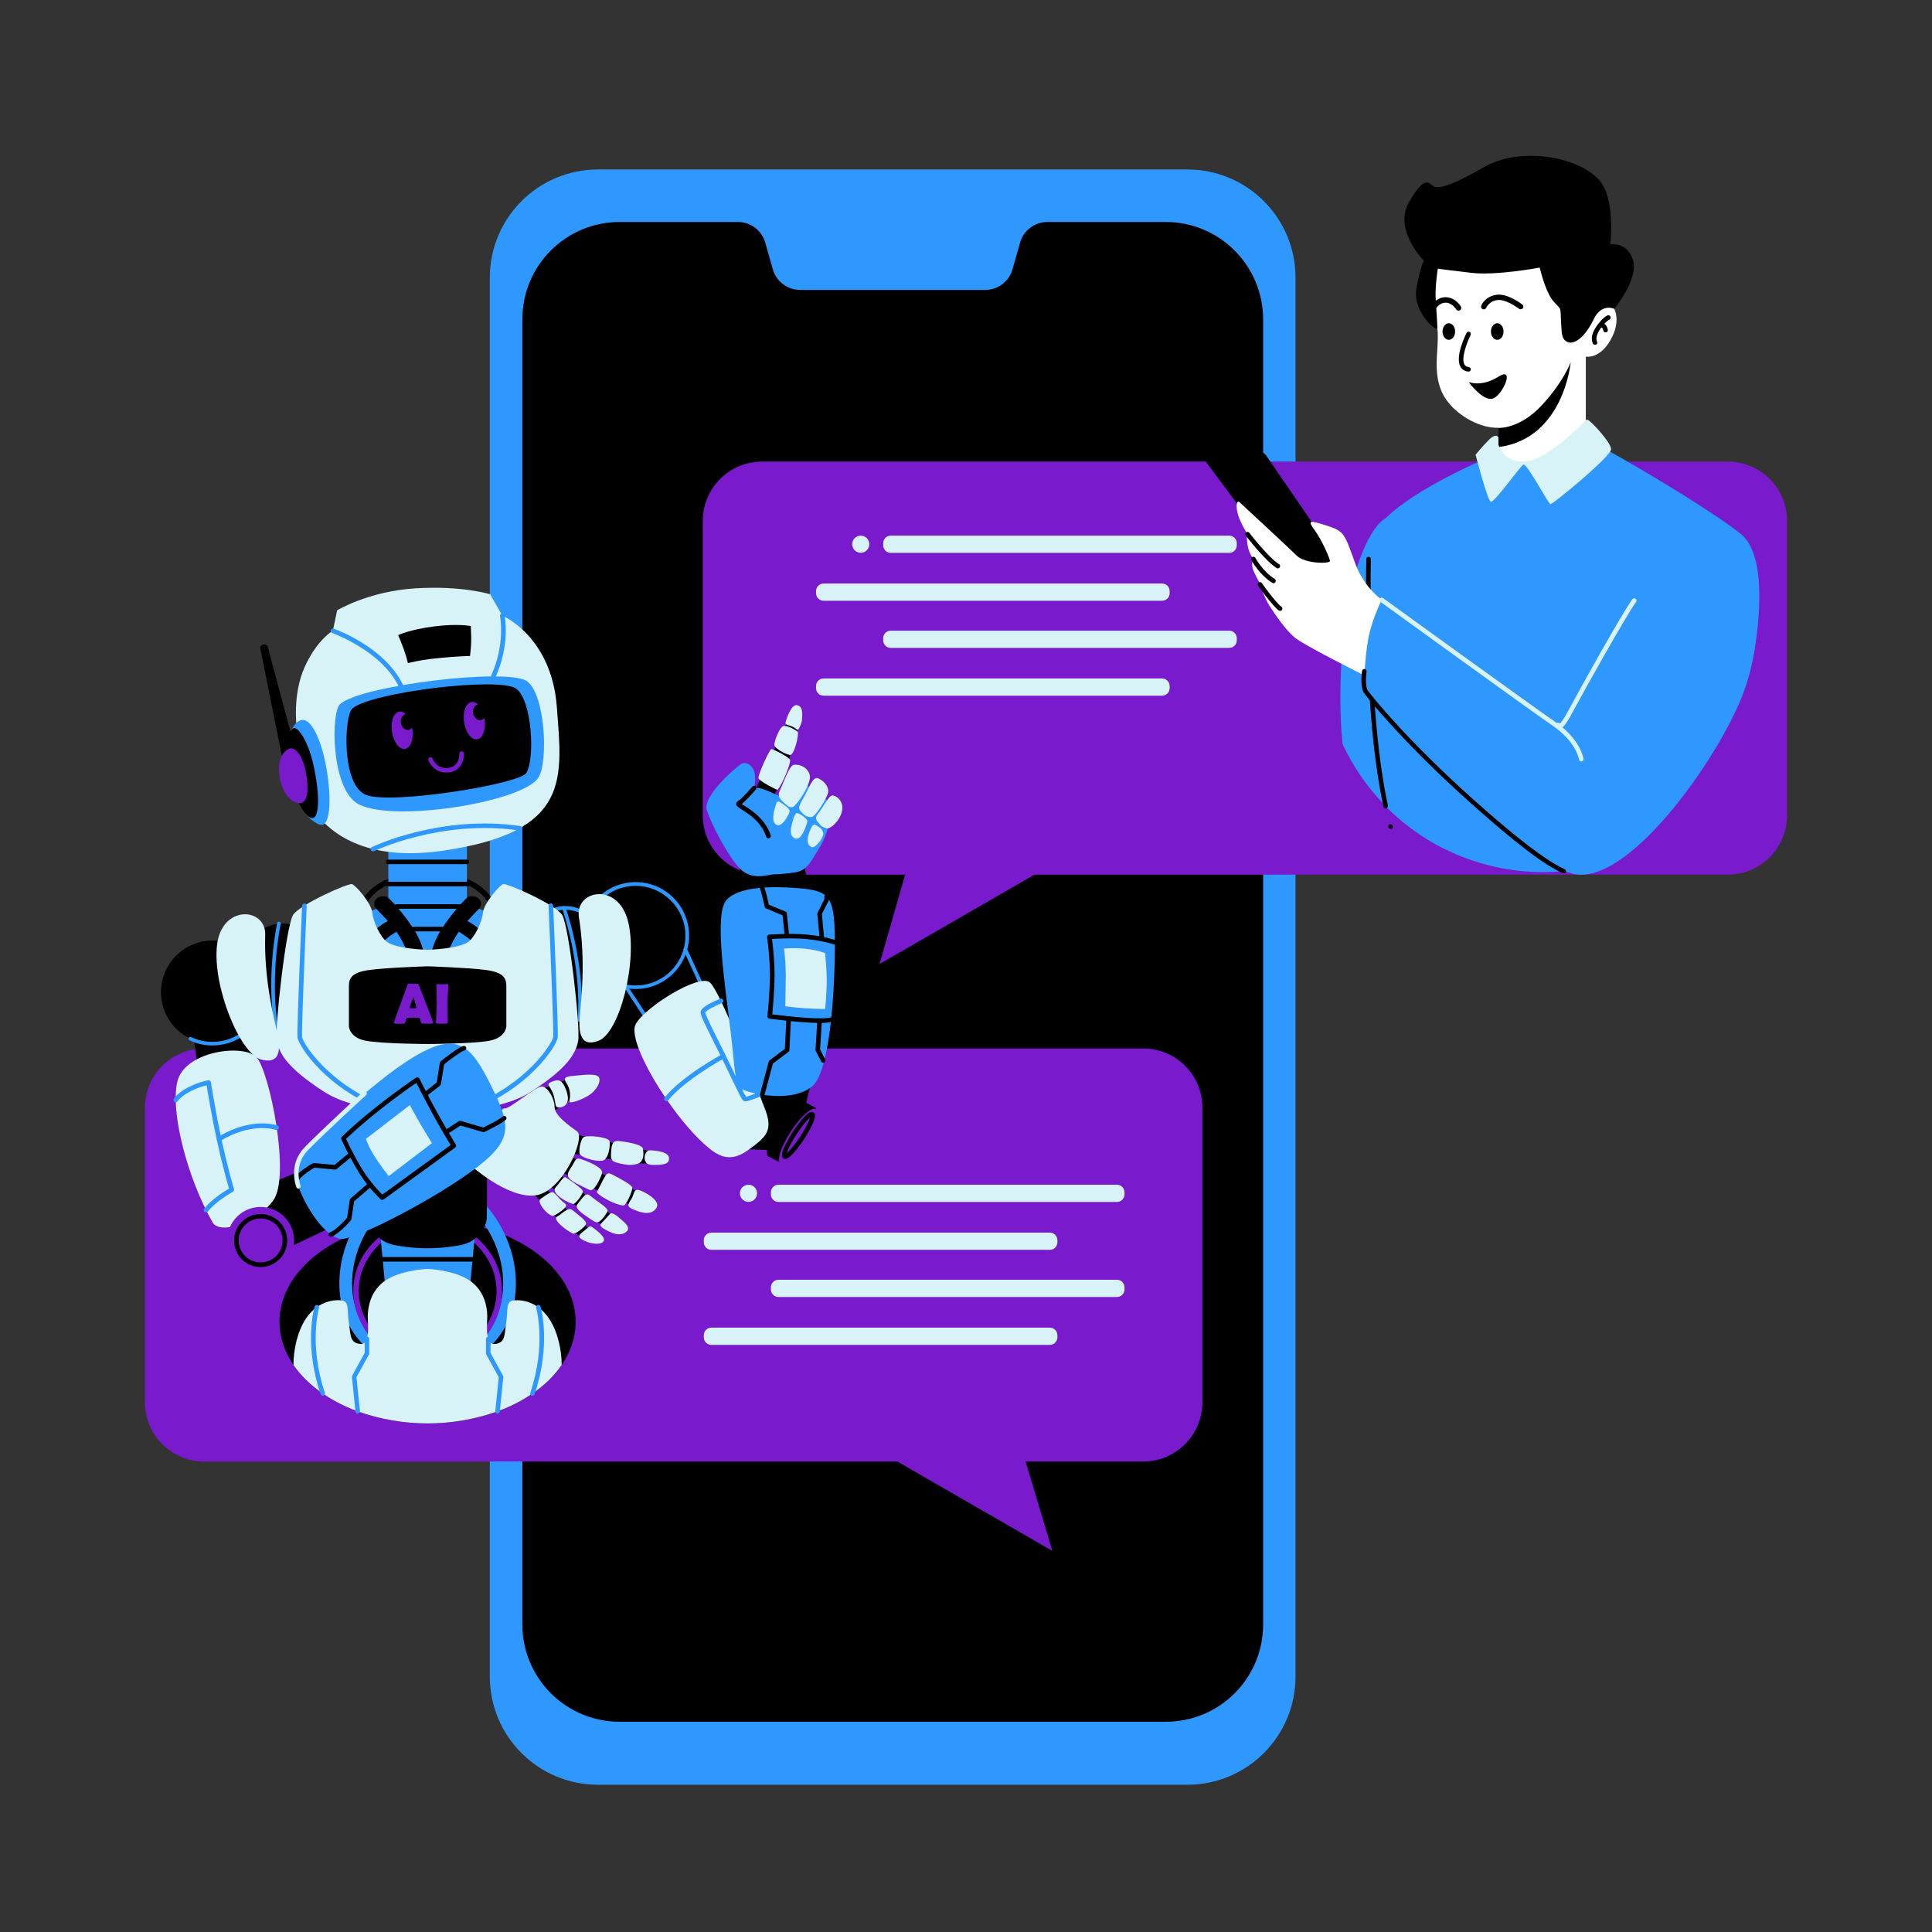 <svg xmlns="http://www.w3.org/2000/svg" xmlns:xlink="http://www.w3.org/1999/xlink" width="600" zoomAndPan="magnify" viewBox="0 0 450 450" height="600" preserveAspectRatio="xMidYMid meet" version="1.0"><rect x="0" y="0" width="450" height="450" fill="#333333" stroke="none"/><defs><clipPath id="e970bb05ca"><path d="M 220.777 199 L 248.527 199 L 248.527 229.906 L 220.777 229.906 Z M 220.777 199 " clip-rule="nonzero"/></clipPath><clipPath id="0126c87854"><path d="M 114 39 L 302 39 L 302 415.977 L 114 415.977 Z M 114 39 " clip-rule="nonzero"/></clipPath><clipPath id="0016780b64"><path d="M 33.75 244 L 281 244 L 281 362 L 33.75 362 Z M 33.75 244 " clip-rule="nonzero"/></clipPath><clipPath id="5b2444a8ba"><path d="M 163 107 L 416.25 107 L 416.25 225 L 163 225 Z M 163 107 " clip-rule="nonzero"/></clipPath></defs><g clip-path="url(#e970bb05ca)"><path fill="#100f0d" d="M 233.891 213.594 C 233.754 213.594 233.617 213.543 233.516 213.449 L 231.691 211.793 C 231.543 211.656 231.328 211.625 231.148 211.711 C 230.965 211.793 230.848 211.98 230.852 212.184 L 230.934 216.164 C 230.938 216.441 231.16 216.66 231.434 216.66 L 233.359 216.66 C 233.652 216.66 233.891 216.883 233.922 217.176 L 234.551 223.305 C 234.566 223.457 234.52 223.605 234.426 223.723 C 234.332 223.84 234.195 223.914 233.988 223.934 C 233.699 223.934 233.457 223.715 233.43 223.422 L 232.898 218.262 C 232.871 218 232.656 217.805 232.398 217.805 L 228.301 217.805 C 228.023 217.805 227.797 218.031 227.797 218.312 L 227.797 226.57 C 227.797 226.883 227.543 227.141 227.234 227.141 C 226.922 227.141 226.668 226.883 226.668 226.57 L 226.66 216.594 C 226.668 216.562 226.684 216.48 226.688 216.445 C 226.688 216.434 226.684 216.352 226.684 216.34 L 226.613 212.809 C 226.609 212.594 226.473 212.402 226.27 212.336 C 226.219 212.316 226.164 212.309 226.109 212.309 C 225.957 212.309 225.812 212.379 225.715 212.504 L 224.68 213.836 C 224.645 213.879 224.621 213.926 224.602 213.977 L 223.082 218.148 C 222.977 218.438 222.633 218.59 222.359 218.488 C 222.066 218.379 221.918 218.047 222.023 217.754 L 223.602 213.426 C 223.625 213.363 223.652 213.312 223.688 213.266 L 226.141 210.105 C 226.25 209.969 226.41 209.887 226.586 209.887 L 231.066 209.887 C 231.207 209.887 231.344 209.941 231.445 210.035 L 233.961 212.32 C 234.055 212.406 234.176 212.453 234.301 212.453 L 237.316 212.453 C 237.625 212.453 237.879 212.707 237.879 213.023 C 237.879 213.34 237.625 213.594 237.316 213.594 Z M 235.953 222.391 C 235.793 222.395 235.629 222.395 235.469 222.402 L 234.922 217.07 C 234.84 216.254 234.168 215.641 233.359 215.641 L 231.93 215.641 L 231.883 213.336 L 232.844 214.207 C 233.133 214.473 233.504 214.613 233.891 214.613 L 235.953 214.613 Z M 228.805 224.363 L 228.805 218.824 L 231.945 218.824 L 232.363 222.902 C 231.074 223.242 229.871 223.738 228.805 224.363 Z M 226.77 206.48 C 226.754 205.973 226.934 205.488 227.277 205.117 C 227.625 204.746 228.09 204.531 228.59 204.52 C 228.609 204.516 228.629 204.516 228.648 204.516 C 229.66 204.516 230.496 205.332 230.527 206.363 C 230.543 206.871 230.363 207.355 230.02 207.727 C 229.676 208.098 229.207 208.309 228.707 208.324 C 228.199 208.34 227.727 208.156 227.359 207.809 C 226.996 207.461 226.785 206.988 226.77 206.48 Z M 236.961 201.297 C 238.77 202.168 240.23 201.484 241.535 200.867 C 242.898 200.227 244.086 199.668 245.688 200.68 L 245.688 207.707 C 243.875 206.828 242.418 207.52 241.109 208.133 C 239.746 208.777 238.559 209.336 236.961 208.324 Z M 248.426 229.102 C 246.93 225.262 242.258 222.551 236.961 222.391 L 236.961 214.613 L 237.316 214.613 C 238.18 214.613 238.887 213.902 238.887 213.023 C 238.887 212.145 238.18 211.434 237.316 211.434 L 236.961 211.434 L 236.961 209.48 C 237.574 209.777 238.152 209.902 238.695 209.902 C 239.746 209.902 240.676 209.465 241.535 209.059 C 242.961 208.387 244.191 207.805 245.902 209.016 C 246.059 209.125 246.258 209.137 246.426 209.051 C 246.59 208.961 246.695 208.789 246.695 208.598 L 246.695 200.406 C 246.695 200.238 246.617 200.082 246.48 199.988 C 244.293 198.445 242.602 199.242 241.109 199.941 C 239.684 200.613 238.453 201.191 236.742 199.988 C 236.59 199.879 236.387 199.867 236.223 199.957 C 236.055 200.043 235.953 200.219 235.953 200.406 L 235.953 211.434 L 234.492 211.434 L 232.117 209.273 C 231.828 209.012 231.457 208.867 231.066 208.867 L 230.219 208.867 C 230.41 208.742 230.59 208.598 230.75 208.426 C 231.281 207.859 231.559 207.113 231.535 206.332 C 231.484 204.723 230.18 203.469 228.562 203.496 C 227.789 203.52 227.074 203.848 226.547 204.418 C 226.016 204.984 225.738 205.73 225.762 206.512 C 225.785 207.293 226.109 208.016 226.672 208.551 C 226.797 208.672 226.93 208.773 227.07 208.867 L 226.586 208.867 C 226.102 208.867 225.648 209.09 225.352 209.477 L 222.898 212.633 C 222.797 212.762 222.715 212.906 222.656 213.066 L 221.078 217.398 C 220.777 218.223 221.195 219.141 222.008 219.445 C 222.789 219.738 223.734 219.305 224.027 218.504 L 225.52 214.406 L 225.633 214.254 L 225.676 216.348 C 225.676 216.355 225.676 216.363 225.68 216.375 C 225.668 216.422 225.664 216.477 225.664 216.508 L 225.664 226.57 C 225.664 226.711 225.688 226.848 225.723 226.977 C 225.199 227.637 224.781 228.348 224.488 229.102 C 224.387 229.363 224.512 229.66 224.77 229.766 C 225.031 229.867 225.324 229.738 225.426 229.477 C 225.645 228.91 225.953 228.371 226.324 227.863 C 226.582 228.047 226.895 228.16 227.234 228.16 C 228.098 228.16 228.805 227.445 228.805 226.57 L 228.805 225.543 C 229.887 224.836 231.148 224.281 232.52 223.914 C 232.766 224.578 233.422 225.027 234.152 224.945 C 234.566 224.902 234.941 224.695 235.207 224.367 C 235.426 224.094 235.539 223.766 235.551 223.422 C 235.852 223.402 236.152 223.395 236.457 223.395 C 241.555 223.395 246.094 225.895 247.488 229.477 C 247.566 229.68 247.758 229.801 247.957 229.801 C 248.02 229.801 248.082 229.789 248.141 229.766 C 248.398 229.66 248.527 229.363 248.426 229.102 " fill-opacity="1" fill-rule="nonzero"/></g><g clip-path="url(#0126c87854)"><path fill="#2e98ff" d="M 276.555 39.473 L 139.285 39.473 C 125.371 39.473 114.09 50.75 114.09 64.664 L 114.09 390.512 C 114.09 404.426 125.371 415.703 139.285 415.703 L 276.555 415.703 C 290.469 415.703 301.75 404.426 301.75 390.512 L 301.75 64.688 C 301.77 50.773 290.492 39.473 276.555 39.473 Z M 276.555 39.473 " fill-opacity="1" fill-rule="nonzero"/></g><path fill="#000000" d="M 271.543 51.707 L 243.969 51.707 C 241.016 51.707 238.402 53.66 237.594 56.508 L 235.832 62.73 C 235.023 65.578 232.414 67.531 229.461 67.531 L 186.379 67.531 C 183.426 67.531 180.812 65.578 180.008 62.73 L 178.242 56.508 C 177.438 53.66 174.824 51.707 171.871 51.707 L 144.316 51.707 C 131.805 51.707 121.672 61.84 121.672 74.352 L 121.672 378.379 C 121.672 390.895 131.805 401.027 144.316 401.027 L 271.562 401.027 C 284.074 401.027 294.207 390.895 294.207 378.379 L 294.207 74.375 C 294.188 61.859 284.055 51.707 271.543 51.707 Z M 271.543 51.707 " fill-opacity="1" fill-rule="nonzero"/><g clip-path="url(#0016780b64)"><path fill="#791acc" d="M 266.273 244.211 L 47.555 244.211 C 39.93 244.211 33.75 250.391 33.75 258.02 L 33.75 326.613 C 33.75 334.238 39.93 340.418 47.555 340.418 L 209.023 340.418 L 245.117 361.238 L 238.891 340.418 L 266.254 340.418 C 273.879 340.418 280.059 334.238 280.059 326.613 L 280.059 258.02 C 280.082 250.391 273.898 244.211 266.273 244.211 Z M 266.273 244.211 " fill-opacity="1" fill-rule="nonzero"/></g><g clip-path="url(#5b2444a8ba)"><path fill="#791acc" d="M 402.418 107.512 L 177.5 107.512 C 169.875 107.512 163.691 113.695 163.691 121.32 L 163.691 189.914 C 163.691 197.539 169.875 203.723 177.5 203.723 L 210.828 203.723 L 204.859 224.539 L 240.953 203.723 L 402.418 203.723 C 410.047 203.723 416.227 197.539 416.227 189.914 L 416.227 121.32 C 416.25 113.695 410.066 107.512 402.418 107.512 Z M 402.418 107.512 " fill-opacity="1" fill-rule="nonzero"/></g><path fill="#2e98ff" d="M 336.863 197.18 C 336.672 197.348 336.461 197.496 336.227 197.605 C 331.215 195.074 326.668 191.742 322.738 187.746 C 322.547 187.535 322.332 187.344 322.141 187.129 C 318.254 183.074 315.07 178.398 312.711 173.301 C 311.395 160.621 312.73 143.688 315.301 134.641 C 318.766 122.469 322.504 120.875 322.633 120.832 L 335.188 124.422 C 335.188 124.422 340.219 194.121 336.863 197.18 Z M 336.863 197.18 " fill-opacity="1" fill-rule="nonzero"/><path fill="#2e98ff" d="M 409.77 140.141 C 409.664 144.156 409.238 148.172 408.516 152.145 C 408.09 154.289 384.832 196.477 364.289 202.914 C 362.695 203.062 361.102 203.125 359.465 203.125 C 345.66 203.148 332.402 197.605 322.715 187.746 C 322.523 187.535 322.312 187.344 322.121 187.129 C 321.91 186.43 321.801 186.004 321.801 186.004 C 321.801 186.004 320.953 179.039 320.082 169.734 C 320.082 169.668 320.062 169.625 320.062 169.562 C 320.02 168.988 319.953 168.414 319.91 167.844 C 319.891 167.734 319.891 167.629 319.891 167.504 C 318.785 155.098 317.789 139.418 318.723 130.223 C 319.02 127.184 319.551 124.848 320.336 123.594 C 320.996 122.594 321.762 121.66 322.609 120.832 C 329.895 113.547 346.191 106.789 346.191 106.789 C 346.191 106.789 368.219 101.734 372.957 104.113 C 376.93 106.109 392.223 115.055 401.168 121.215 C 402.906 122.426 404.418 123.508 405.543 124.441 C 409.09 127.312 409.898 134.023 409.77 140.141 Z M 409.77 140.141 " fill-opacity="1" fill-rule="nonzero"/><path fill="#000000" d="M 323.906 193.059 C 323.672 193.059 323.48 192.91 323.395 192.695 C 323.395 192.695 323.395 192.676 323.395 192.676 C 323.312 192.398 323.461 192.102 323.734 192.016 C 324.012 191.934 324.309 192.082 324.395 192.336 C 324.395 192.355 324.414 192.379 324.414 192.379 C 324.5 192.652 324.332 192.953 324.055 193.035 C 324.012 193.035 323.969 193.059 323.906 193.059 Z M 323.906 193.059 " fill-opacity="1" fill-rule="nonzero"/><path fill="#000000" d="M 322.738 188.277 C 322.48 188.277 322.27 188.109 322.227 187.852 C 321.145 182.84 320.25 176.766 319.594 169.797 C 319.594 169.734 319.57 169.668 319.57 169.605 C 319.531 169.031 319.465 168.457 319.422 167.883 L 319.422 167.863 C 319.422 167.758 319.402 167.652 319.402 167.543 C 317.809 148.938 318.211 130.391 318.234 130.199 C 318.234 129.902 318.488 129.691 318.766 129.691 C 319.062 129.691 319.297 129.922 319.297 130.223 C 319.297 130.414 318.871 148.914 320.465 167.461 C 320.465 167.566 320.484 167.652 320.484 167.758 L 320.484 167.777 C 320.527 168.352 320.59 168.926 320.633 169.5 C 320.633 169.562 320.633 169.605 320.656 169.668 C 321.312 176.617 322.184 182.648 323.27 187.621 C 323.332 187.895 323.141 188.191 322.863 188.258 C 322.801 188.277 322.758 188.277 322.738 188.277 Z M 322.738 188.277 " fill-opacity="1" fill-rule="nonzero"/><path fill="#2e98ff" d="M 321.824 139.715 C 321.824 139.715 335.188 148.531 344.363 155.734 C 353.539 162.934 361.336 169.965 363.777 168.734 C 366.223 167.504 382.43 127.141 396.367 127.289 C 410.301 127.438 411.512 145.496 406.457 160.32 C 401.398 175.148 379.012 207.504 365.84 203.383 C 352.668 199.262 318.66 162.934 318.148 161.129 C 317.832 159.898 317.723 158.645 317.789 157.371 C 317.789 157.371 317.895 147.98 319.273 144.668 C 320.656 141.352 321.824 139.715 321.824 139.715 Z M 321.824 139.715 " fill-opacity="1" fill-rule="nonzero"/><path fill="#d7f3f7" d="M 349.016 101.883 C 349.016 101.883 348.484 100.758 346.848 102.395 C 345.211 104.027 343.684 105.918 343.684 105.918 C 343.684 105.918 346.445 116.477 347.211 116.859 C 347.973 117.242 354.027 108.68 354.812 108.215 C 355.602 107.746 360.613 117.348 361.125 117.434 C 361.633 117.52 375.25 106.324 375.25 104.645 C 375.25 102.965 370.129 97.613 369.746 97.762 C 369.367 97.91 349.016 101.883 349.016 101.883 Z M 349.016 101.883 " fill-opacity="1" fill-rule="nonzero"/><path fill="#000000" d="M 310.098 128.246 L 294.953 106.152 C 294.484 105.453 293.676 105.047 292.848 105.07 L 280.891 105.387 C 280.441 105.41 280.082 105.77 280.082 106.238 C 280.082 106.406 280.145 106.578 280.25 106.707 L 295.824 127.672 C 295.824 127.672 304.383 133.895 307.145 134.406 C 309.906 134.914 314.578 134.406 314.578 134.406 Z M 310.098 128.246 " fill-opacity="1" fill-rule="nonzero"/><path fill="#ffffff" d="M 375.102 79.238 C 372.508 83.742 369.367 83.062 369.367 83.062 L 369.367 97.891 C 369.367 97.891 360.805 106.918 355.453 107.449 C 351.266 107.875 349.695 105.238 349.207 104.07 C 349.141 103.902 349.078 103.73 349.016 103.539 L 349.016 99.633 C 349.016 99.633 344.723 100.012 339.836 96.191 C 334.953 92.367 334.336 87.863 334.719 82.34 C 335.102 76.816 334.719 76.496 334.719 76.496 L 333.105 63.984 L 334.613 61.223 C 334.613 61.223 357.723 59.312 359.402 59.398 C 361.082 59.48 375.949 71.867 375.949 71.867 C 375.949 71.867 377.691 74.734 375.102 79.238 Z M 375.102 79.238 " fill-opacity="1" fill-rule="nonzero"/><path fill="#000000" d="M 363.734 77.113 C 363.27 71.207 364.035 72.523 361.996 70.379 C 359.953 68.234 358.637 62.328 358.637 62.328 C 358.637 62.328 348.59 64.219 342.832 63.562 C 337.078 62.902 334.887 62.582 334.887 62.582 C 334.887 62.582 334.273 66.621 334.379 69.168 C 334.484 71.719 334.887 76.008 334.738 76.562 C 334.59 77.113 328.875 72.738 329.938 67.023 C 331 61.309 331.68 60.758 331.68 60.758 C 331.68 60.758 324.5 53.578 328.152 47.141 C 331.809 40.703 332.848 42.656 333.867 43.359 C 334.887 44.059 337.797 43.465 345.742 38.875 C 353.688 34.289 366.859 36.199 372.211 41.637 C 376.438 45.93 375.059 56.934 375.059 56.934 C 375.059 56.934 379.031 56.211 380.371 60.609 C 381.707 65.004 375.992 71.93 375.992 71.93 C 375.992 71.93 373.039 70.508 371.191 74.375 C 369.344 78.238 367.008 80.086 365.477 79.77 C 363.949 79.449 363.801 77.898 363.734 77.113 Z M 363.734 77.113 " fill-opacity="1" fill-rule="nonzero"/><path fill="#000000" d="M 365.84 84.379 C 365.84 84.379 364.289 102.012 349.207 104.113 C 349.141 103.945 349.078 103.773 349.016 103.582 L 349.016 99.672 C 349.016 99.672 353.902 99.973 359.043 94.469 C 364.184 88.969 365.84 84.379 365.84 84.379 Z M 365.84 84.379 " fill-opacity="1" fill-rule="nonzero"/><path fill="#000000" d="M 371.512 80.32 C 371.297 80.32 371.129 80.195 371.023 80.023 C 369.938 77.75 372.656 74.926 373.211 74.375 C 374.273 73.332 374.613 73.375 374.867 73.504 C 375.121 73.629 375.23 73.949 375.102 74.227 C 375.016 74.395 374.867 74.5 374.699 74.523 C 374.25 74.777 372.617 76.305 372.043 77.898 C 371.789 78.559 371.766 79.133 371.977 79.578 C 372.105 79.832 372 80.152 371.723 80.277 C 371.66 80.301 371.574 80.32 371.512 80.32 Z M 374.398 74.438 Z M 374.398 74.438 Z M 374.398 74.438 " fill-opacity="1" fill-rule="nonzero"/><path fill="#000000" d="M 373.953 77.41 C 373.699 77.41 373.488 77.242 373.445 76.984 C 373.379 76.625 373.254 76.391 373.105 76.305 C 373.02 76.266 372.934 76.266 372.871 76.305 C 372.617 76.434 372.297 76.305 372.168 76.051 C 372.043 75.777 372.168 75.457 372.445 75.352 C 372.809 75.203 373.23 75.203 373.594 75.371 C 374.039 75.605 374.359 76.074 374.484 76.797 C 374.547 77.094 374.359 77.367 374.059 77.41 C 374.02 77.41 373.977 77.41 373.953 77.41 Z M 373.953 77.41 " fill-opacity="1" fill-rule="nonzero"/><path fill="#ffffff" d="M 321.824 139.715 C 319.082 137.57 316.98 134.723 315.75 131.473 C 313.156 124.422 313.285 123.785 309.098 122.445 C 304.914 121.109 304.488 121.148 306.211 123.488 C 307.93 125.824 309.672 129.945 309.777 130.645 C 309.887 131.348 303.957 131.348 302.027 129.414 C 300.094 127.48 289.578 117.793 288.77 117.027 C 287.961 116.266 287.793 118.09 288.41 120.047 C 289.023 122 290.555 124.422 290.555 124.422 C 290.555 124.422 290.258 124.676 290.555 126.758 C 290.723 128.012 291.211 129.203 291.934 130.223 C 291.617 130.902 291.574 131.688 291.785 132.41 C 292.148 133.641 293.316 135.617 293.316 135.617 C 293.316 135.617 294.441 139.227 295.758 141.227 C 297.074 143.223 299.434 146.727 301.578 148.512 C 303.727 150.297 317.789 157.328 317.789 157.328 C 317.789 157.328 318.086 150.91 319.062 147.09 C 319.742 144.559 320.676 142.074 321.824 139.715 Z M 321.824 139.715 " fill-opacity="1" fill-rule="nonzero"/><path fill="#000000" d="M 297.648 132.387 C 297.566 132.387 297.457 132.367 297.395 132.324 C 294.992 130.965 290.344 124.996 290.152 124.742 C 289.98 124.508 290.023 124.168 290.258 123.996 C 290.492 123.828 290.809 123.871 290.98 124.082 C 291.023 124.145 295.676 130.137 297.906 131.391 C 298.16 131.539 298.246 131.855 298.094 132.113 C 298.031 132.281 297.84 132.387 297.648 132.387 Z M 297.648 132.387 " fill-opacity="1" fill-rule="nonzero"/><path fill="#000000" d="M 296.629 135.852 C 296.523 135.852 296.438 135.828 296.355 135.766 C 293.316 133.875 291.551 130.602 291.469 130.453 C 291.34 130.199 291.426 129.883 291.68 129.734 C 291.934 129.605 292.254 129.691 292.402 129.945 C 292.422 129.965 294.102 133.109 296.906 134.852 C 297.16 135 297.223 135.34 297.074 135.574 C 296.992 135.766 296.82 135.852 296.629 135.852 Z M 296.629 135.852 " fill-opacity="1" fill-rule="nonzero"/><path fill="#000000" d="M 298.16 142.285 C 298.055 142.285 297.945 142.246 297.84 142.18 C 296.27 141.012 293.168 136.594 293.039 136.426 C 292.871 136.191 292.934 135.852 293.168 135.68 C 293.402 135.512 293.742 135.574 293.91 135.809 C 293.934 135.852 297.035 140.27 298.477 141.332 C 298.711 141.5 298.773 141.84 298.586 142.074 C 298.5 142.203 298.328 142.285 298.16 142.285 Z M 298.16 142.285 " fill-opacity="1" fill-rule="nonzero"/><path fill="#d7f3f7" d="M 368.324 177.359 C 368.07 177.359 367.836 177.168 367.793 176.914 C 367.793 176.871 367.113 172.793 361.762 169.117 C 356.172 165.273 321.844 140.418 321.504 140.164 C 321.273 139.992 321.207 139.652 321.379 139.418 C 321.547 139.188 321.887 139.121 322.121 139.293 C 322.461 139.547 356.789 164.402 362.355 168.227 C 368.113 172.195 368.793 176.574 368.836 176.742 C 368.875 177.039 368.664 177.297 368.387 177.336 C 368.367 177.359 368.348 177.359 368.324 177.359 Z M 368.324 177.359 " fill-opacity="1" fill-rule="nonzero"/><path fill="#d7f3f7" d="M 363.227 169.754 C 363.164 169.754 363.098 169.754 363.035 169.734 C 362.652 169.625 362.398 169.285 362.375 168.906 C 362.355 168.605 362.566 168.352 362.863 168.332 C 363.055 168.309 363.227 168.395 363.332 168.543 C 363.629 168.266 364.266 167.461 365.438 165.25 C 368.047 160.344 377.883 142.711 380.219 139.566 C 380.391 139.336 380.73 139.293 380.965 139.461 C 381.199 139.633 381.242 139.973 381.07 140.207 C 378.926 143.117 369.324 160.215 366.371 165.738 C 364.543 169.203 363.758 169.754 363.227 169.754 Z M 363.227 169.754 " fill-opacity="1" fill-rule="nonzero"/><path fill="#000000" d="M 364.246 203.445 C 364.184 203.445 364.098 203.426 364.035 203.402 C 359.699 201.492 352.797 196.223 342.324 186.855 C 327.664 173.746 319.062 163.297 317.723 161.426 C 316.727 160.023 317.191 156.648 317.258 156.266 C 317.301 155.969 317.574 155.777 317.852 155.82 C 318.148 155.859 318.34 156.137 318.297 156.414 C 318.105 157.688 318.02 160.004 318.574 160.812 C 319.891 162.68 328.41 173.027 343.004 186.07 C 353.262 195.246 360.273 200.598 364.438 202.445 C 364.715 202.574 364.82 202.871 364.715 203.148 C 364.629 203.316 364.438 203.445 364.246 203.445 Z M 364.246 203.445 " fill-opacity="1" fill-rule="nonzero"/><path fill="#000000" d="M 158.125 217.934 L 173.504 251.602 L 179.008 241.727 L 190.141 247.016 L 185.977 264.453 L 180.602 267.938 L 170.277 267.516 L 143.086 225.516 Z M 158.125 217.934 " fill-opacity="1" fill-rule="nonzero"/><path fill="#000000" d="M 190.141 258.082 L 187.293 256.617 C 186.336 255.98 183.68 258.336 181.387 261.844 C 179.094 265.348 178.008 268.727 178.965 269.363 C 179.008 269.383 179.027 269.406 179.07 269.406 L 181.812 270.805 Z M 190.141 258.082 " fill-opacity="1" fill-rule="nonzero"/><path fill="#000000" d="M 134.078 307.875 C 134.078 311.465 132.91 314.863 130.828 317.922 C 129.129 320.41 126.836 322.66 124.031 324.574 C 121.504 326.293 118.762 327.695 115.875 328.734 C 105.336 332.477 93.844 332.477 83.309 328.734 C 76.785 326.336 71.52 322.531 68.352 317.922 C 66.273 314.887 65.102 311.465 65.102 307.875 C 65.102 298.785 72.582 290.883 83.562 286.91 C 93.93 283.297 105.23 283.297 115.598 286.91 C 126.602 290.883 134.078 298.785 134.078 307.875 Z M 134.078 307.875 " fill-opacity="1" fill-rule="nonzero"/><path fill="#000000" d="M 44.945 240.301 L 47.449 259.422 L 61.535 293.324 L 78.402 285.25 L 73.09 271.422 L 62.383 275.906 L 57.711 235.863 Z M 44.945 240.301 " fill-opacity="1" fill-rule="nonzero"/><path fill="#000000" d="M 49.918 219.078 C 50.707 219.102 51.488 219.207 52.258 219.387 C 53.023 219.566 53.77 219.816 54.488 220.145 C 55.207 220.469 55.887 220.863 56.527 221.324 C 57.168 221.785 57.762 222.301 58.301 222.879 C 58.84 223.457 59.316 224.078 59.734 224.75 C 60.148 225.422 60.496 226.125 60.773 226.863 C 61.051 227.602 61.254 228.363 61.383 229.141 C 61.512 229.922 61.562 230.703 61.535 231.492 C 61.508 232.281 61.406 233.062 61.227 233.828 C 61.047 234.598 60.793 235.344 60.469 236.062 C 60.141 236.781 59.75 237.461 59.289 238.102 C 58.828 238.742 58.309 239.332 57.734 239.871 C 57.156 240.41 56.535 240.891 55.863 241.305 C 55.191 241.723 54.488 242.07 53.75 242.348 C 53.008 242.625 52.25 242.828 51.473 242.957 C 50.691 243.086 49.91 243.137 49.121 243.109 C 48.332 243.082 47.551 242.98 46.781 242.801 C 46.016 242.621 45.27 242.367 44.551 242.043 C 43.832 241.715 43.152 241.32 42.512 240.863 C 41.871 240.402 41.277 239.883 40.738 239.309 C 40.199 238.73 39.723 238.105 39.305 237.438 C 38.891 236.766 38.543 236.062 38.266 235.32 C 37.988 234.582 37.785 233.824 37.656 233.043 C 37.527 232.266 37.477 231.48 37.504 230.691 C 37.531 229.902 37.633 229.125 37.812 228.355 C 37.992 227.586 38.246 226.844 38.57 226.125 C 38.898 225.406 39.289 224.727 39.75 224.086 C 40.211 223.441 40.73 222.852 41.305 222.312 C 41.883 221.773 42.504 221.297 43.176 220.879 C 43.848 220.461 44.551 220.117 45.289 219.84 C 46.031 219.559 46.789 219.359 47.566 219.23 C 48.348 219.102 49.129 219.051 49.918 219.078 Z M 49.918 219.078 " fill-opacity="1" fill-rule="nonzero"/><path fill="#2e98ff" d="M 49.512 243.508 C 47.641 243.531 45.793 243.105 44.113 242.297 C 43.926 242.172 43.859 241.918 43.965 241.727 C 44.074 241.535 44.328 241.469 44.52 241.555 C 44.773 241.684 50.68 244.828 56.988 240.004 C 57.18 239.855 57.434 239.898 57.582 240.09 C 57.73 240.281 57.688 240.535 57.5 240.684 C 54.652 242.871 51.828 243.508 49.512 243.508 Z M 49.512 243.508 " fill-opacity="1" fill-rule="nonzero"/><path fill="#000000" d="M 160.082 217.934 C 160.082 218.723 160.004 219.504 159.848 220.277 C 159.695 221.055 159.469 221.805 159.164 222.535 C 158.863 223.262 158.492 223.957 158.055 224.613 C 157.617 225.27 157.117 225.875 156.559 226.434 C 156 226.992 155.395 227.492 154.738 227.93 C 154.082 228.367 153.387 228.738 152.656 229.043 C 151.93 229.344 151.176 229.57 150.402 229.727 C 149.629 229.879 148.848 229.957 148.059 229.957 C 147.266 229.957 146.484 229.879 145.711 229.727 C 144.938 229.57 144.184 229.344 143.457 229.043 C 142.727 228.738 142.035 228.367 141.375 227.93 C 140.719 227.492 140.113 226.992 139.555 226.434 C 138.996 225.875 138.5 225.27 138.059 224.613 C 137.621 223.957 137.25 223.262 136.949 222.535 C 136.645 221.805 136.418 221.055 136.266 220.277 C 136.109 219.504 136.035 218.723 136.035 217.934 C 136.035 217.145 136.109 216.363 136.266 215.586 C 136.418 214.812 136.645 214.062 136.949 213.332 C 137.25 212.602 137.621 211.91 138.059 211.254 C 138.5 210.598 138.996 209.988 139.555 209.43 C 140.113 208.871 140.719 208.375 141.375 207.938 C 142.035 207.496 142.727 207.125 143.457 206.824 C 144.184 206.523 144.938 206.293 145.711 206.141 C 146.484 205.988 147.266 205.91 148.059 205.91 C 148.848 205.91 149.629 205.988 150.402 206.141 C 151.176 206.293 151.93 206.523 152.656 206.824 C 153.387 207.125 154.082 207.496 154.738 207.938 C 155.395 208.375 156 208.871 156.559 209.43 C 157.117 209.988 157.617 210.598 158.055 211.254 C 158.492 211.91 158.863 212.602 159.164 213.332 C 159.469 214.062 159.695 214.812 159.848 215.586 C 160.004 216.363 160.082 217.145 160.082 217.934 Z M 160.082 217.934 " fill-opacity="1" fill-rule="nonzero"/><path fill="#000000" d="M 84.414 211.773 C 84.051 211.773 83.777 211.496 83.777 211.137 C 83.777 211.051 83.797 210.988 83.816 210.902 C 85.793 205.805 91.273 204.402 91.508 204.336 C 91.848 204.254 92.188 204.465 92.273 204.805 C 92.359 205.145 92.145 205.484 91.805 205.57 C 91.742 205.59 86.75 206.887 85.008 211.348 C 84.922 211.602 84.668 211.773 84.414 211.773 Z M 84.414 211.773 " fill-opacity="1" fill-rule="nonzero"/><path fill="#000000" d="M 114.789 211.773 C 114.535 211.773 114.281 211.602 114.195 211.367 C 112.453 206.906 107.441 205.59 107.398 205.59 C 107.059 205.508 106.844 205.168 106.93 204.824 C 107.016 204.484 107.355 204.273 107.695 204.359 C 107.93 204.422 113.387 205.824 115.387 210.922 C 115.512 211.242 115.344 211.625 115.023 211.75 C 114.961 211.75 114.875 211.773 114.789 211.773 Z M 114.789 211.773 " fill-opacity="1" fill-rule="nonzero"/><path fill="#2e98ff" d="M 108.758 210.52 L 108.758 195.84 L 90.445 195.84 L 90.445 210.52 L 85.137 212.707 L 85.137 224.031 L 114.09 224.031 L 114.09 212.707 Z M 108.758 210.52 " fill-opacity="1" fill-rule="nonzero"/><path fill="#000000" d="M 85.898 218.02 C 85.898 218.02 89.215 214.43 91.551 214.195 C 93.887 213.961 94.141 215.598 93.164 216.402 C 92.188 217.211 90.129 218.23 88.875 219.781 C 87.621 221.332 85.898 218.02 85.898 218.02 Z M 85.898 218.02 " fill-opacity="1" fill-rule="nonzero"/><path fill="#000000" d="M 95.777 224.031 C 95.777 224.031 94.102 218.719 90.852 215.109 C 88.32 212.305 87.578 211.625 87.578 211.625 C 87.578 211.625 86.645 210.52 87.578 209.438 C 88.512 208.352 90.211 208.906 90.211 208.906 C 90.211 208.906 92.676 211.008 95.906 215.703 C 99.113 220.398 98.922 223.816 98.922 223.816 Z M 95.777 224.031 " fill-opacity="1" fill-rule="nonzero"/><path fill="#000000" d="M 58.41 218.719 C 58.41 218.719 62.383 212.984 70.691 215.957 C 78.996 218.93 68.418 243.234 64.445 243.086 C 60.473 242.938 58.41 218.719 58.41 218.719 Z M 58.41 218.719 " fill-opacity="1" fill-rule="nonzero"/><path fill="#2e98ff" d="M 64.742 241.938 C 64.551 241.938 64.359 241.789 64.316 241.598 C 61.621 228.469 64.531 215.148 64.551 215.023 C 64.594 214.789 64.805 214.641 65.039 214.684 C 65.273 214.727 65.422 214.938 65.379 215.172 C 65.379 215.191 65.379 215.191 65.379 215.215 C 65.359 215.34 62.492 228.492 65.145 241.426 C 65.188 241.66 65.039 241.875 64.805 241.938 C 64.805 241.938 64.785 241.938 64.742 241.938 Z M 64.742 241.938 " fill-opacity="1" fill-rule="nonzero"/><path fill="#d7f3f7" d="M 61.77 217.762 C 61.961 211.328 51.676 210.625 50.551 220.102 C 49.426 229.574 55.863 245.59 60.961 246.824 C 66.059 248.055 65.102 243.043 64.465 240.09 C 63.828 237.137 61.469 228.152 61.77 217.762 Z M 61.77 217.762 " fill-opacity="1" fill-rule="nonzero"/><path fill="#000000" d="M 113.324 218.02 C 113.324 218.02 110.012 214.43 107.676 214.195 C 105.336 213.961 105.082 215.598 106.059 216.402 C 107.035 217.211 109.098 218.23 110.352 219.781 C 111.605 221.332 113.324 218.02 113.324 218.02 Z M 113.324 218.02 " fill-opacity="1" fill-rule="nonzero"/><path fill="#000000" d="M 103.426 224.031 C 103.426 224.031 105.105 218.719 108.355 215.109 C 110.883 212.305 111.625 211.625 111.625 211.625 C 111.625 211.625 112.559 210.52 111.625 209.438 C 110.691 208.352 108.992 208.906 108.992 208.906 C 108.992 208.906 106.527 211.008 103.297 215.703 C 100.09 220.398 100.281 223.816 100.281 223.816 Z M 103.426 224.031 " fill-opacity="1" fill-rule="nonzero"/><path fill="#000000" d="M 138.305 214.195 C 138.305 214.195 133.613 209.031 125.773 213.07 C 117.934 217.105 131.594 239.812 135.504 239.156 C 139.41 238.496 138.305 214.195 138.305 214.195 Z M 138.305 214.195 " fill-opacity="1" fill-rule="nonzero"/><path fill="#2e98ff" d="M 148.059 230.359 C 141.195 230.359 135.609 224.793 135.609 217.91 C 135.609 211.051 141.176 205.465 148.059 205.465 C 154.918 205.465 160.504 211.027 160.504 217.91 C 160.484 224.793 154.918 230.359 148.059 230.359 Z M 148.059 206.336 C 141.664 206.336 136.457 211.52 136.457 217.934 C 136.457 224.328 141.641 229.531 148.059 229.531 C 154.473 229.531 159.656 224.348 159.656 217.934 C 159.633 211.539 154.449 206.355 148.059 206.336 Z M 148.059 206.336 " fill-opacity="1" fill-rule="nonzero"/><path fill="#2e98ff" d="M 134.758 212.473 C 134.715 212.473 134.652 212.473 134.609 212.453 C 133.016 211.836 131.273 211.73 129.617 212.156 C 129.383 212.219 129.152 212.113 129.086 211.879 C 129.023 211.645 129.129 211.41 129.363 211.348 C 131.211 210.859 133.145 210.965 134.93 211.668 C 135.141 211.75 135.246 212.008 135.164 212.219 C 135.098 212.367 134.93 212.473 134.758 212.473 Z M 134.758 212.473 " fill-opacity="1" fill-rule="nonzero"/><path fill="#2e98ff" d="M 134.992 238.051 C 134.992 238.051 134.973 238.051 134.973 238.051 C 134.738 238.027 134.566 237.836 134.566 237.605 C 135.523 224.414 130.977 211.75 130.934 211.625 C 130.852 211.41 130.957 211.156 131.168 211.07 C 131.383 210.988 131.637 211.094 131.723 211.305 C 131.723 211.305 131.723 211.328 131.723 211.328 C 131.762 211.453 136.375 224.262 135.418 237.645 C 135.395 237.879 135.227 238.051 134.992 238.051 Z M 134.992 238.051 " fill-opacity="1" fill-rule="nonzero"/><path fill="#d7f3f7" d="M 130.914 213.07 C 129.277 210.625 118.062 205.633 117.191 205.93 C 116.32 206.227 112.707 210.371 112.496 212.559 C 112.285 214.746 110.52 218.484 108.926 219.484 C 106.422 221.055 99.621 221.227 99.602 221.227 C 99.582 221.227 92.762 221.078 90.277 219.484 C 88.684 218.484 86.918 214.746 86.707 212.559 C 86.496 210.371 82.883 206.227 82.012 205.93 C 81.141 205.633 69.926 210.625 68.289 213.07 C 66.652 215.512 63.914 239.578 64.508 242.531 C 65.102 245.484 66.953 248.758 75.426 254.258 C 83.883 259.762 99.559 258.867 99.582 258.867 C 99.602 258.867 115.277 259.762 123.734 254.258 C 132.188 248.758 134.035 245.484 134.652 242.531 C 135.27 239.578 132.527 215.512 130.914 213.07 Z M 130.914 213.07 " fill-opacity="1" fill-rule="nonzero"/><path fill="#000000" d="M 108.758 201.277 L 90.426 201.277 C 90.129 201.277 89.895 201.043 89.895 200.746 C 89.895 200.449 90.129 200.215 90.426 200.215 L 108.758 200.215 C 109.055 200.215 109.289 200.449 109.289 200.746 C 109.289 201.043 109.055 201.277 108.758 201.277 Z M 108.758 201.277 " fill-opacity="1" fill-rule="nonzero"/><path fill="#000000" d="M 108.758 206.441 L 90.426 206.441 C 90.129 206.441 89.895 206.207 89.895 205.91 C 89.895 205.613 90.129 205.379 90.426 205.379 L 108.758 205.379 C 109.055 205.379 109.289 205.613 109.289 205.91 C 109.289 206.207 109.055 206.441 108.758 206.441 Z M 108.758 206.441 " fill-opacity="1" fill-rule="nonzero"/><path fill="#000000" d="M 107.059 211.668 L 92.359 211.668 C 92.059 211.668 91.828 211.434 91.828 211.137 C 91.828 210.84 92.059 210.605 92.359 210.605 L 107.059 210.605 C 107.355 210.605 107.59 210.84 107.59 211.137 C 107.59 211.434 107.355 211.668 107.059 211.668 Z M 107.059 211.668 " fill-opacity="1" fill-rule="nonzero"/><path fill="#000000" d="M 102.852 216.934 L 96.352 216.934 C 96.055 216.934 95.82 216.699 95.82 216.402 C 95.82 216.105 96.055 215.871 96.352 215.871 L 102.852 215.871 C 103.148 215.871 103.383 216.105 103.383 216.402 C 103.383 216.699 103.148 216.934 102.852 216.934 Z M 102.852 216.934 " fill-opacity="1" fill-rule="nonzero"/><path fill="#d7f3f7" d="M 49.531 284.742 C 51.105 287.504 59.43 285.25 63.617 279.645 C 67.801 274.035 62.723 249.457 59.75 246.25 C 56.777 243.043 42.926 244.762 41.289 252.008 C 39.652 259.25 43.734 274.566 49.531 284.742 Z M 49.531 284.742 " fill-opacity="1" fill-rule="nonzero"/><path fill="#2e98ff" d="M 87.578 315.246 C 87.301 315.246 87.027 315.16 86.793 315.012 C 86.43 314.781 77.914 309.32 79.168 296.426 C 80.121 286.613 86.281 280.473 86.539 280.219 C 87.133 279.645 88.066 279.645 88.641 280.238 C 89.215 280.832 89.215 281.77 88.617 282.34 C 88.555 282.406 82.969 288.012 82.117 296.723 C 81.055 307.727 88.066 312.316 88.363 312.508 C 89.066 312.953 89.258 313.867 88.832 314.566 C 88.555 314.992 88.09 315.246 87.578 315.246 Z M 87.578 315.246 " fill-opacity="1" fill-rule="nonzero"/><path fill="#791acc" d="M 91.039 316.031 C 90.914 316.031 90.785 315.992 90.68 315.906 C 90.34 315.672 82.309 309.871 82.289 300.824 C 82.266 291.52 89.66 287.141 89.98 286.953 C 90.277 286.781 90.68 286.887 90.852 287.184 C 91.02 287.48 90.914 287.887 90.617 288.055 C 90.531 288.098 83.543 292.262 83.562 300.801 C 83.586 309.191 91.34 314.801 91.422 314.844 C 91.719 315.055 91.785 315.438 91.57 315.734 C 91.445 315.926 91.254 316.031 91.039 316.031 Z M 91.039 316.031 " fill-opacity="1" fill-rule="nonzero"/><path fill="#2e98ff" d="M 111.625 315.246 C 110.797 315.246 110.137 314.59 110.137 313.762 C 110.137 313.25 110.395 312.762 110.84 312.484 C 111.137 312.293 118.148 307.707 117.086 296.703 C 116.234 287.992 110.648 282.383 110.586 282.32 C 110.012 281.746 109.988 280.789 110.562 280.219 C 111.137 279.645 112.07 279.621 112.668 280.195 C 112.922 280.449 119.082 286.59 120.039 296.406 C 121.289 309.301 112.773 314.758 112.41 314.992 C 112.176 315.16 111.902 315.246 111.625 315.246 Z M 111.625 315.246 " fill-opacity="1" fill-rule="nonzero"/><path fill="#791acc" d="M 108.164 316.031 C 107.801 316.031 107.523 315.758 107.523 315.395 C 107.523 315.184 107.633 314.992 107.801 314.887 C 107.887 314.82 115.617 309.234 115.66 300.844 C 115.684 292.305 108.695 288.121 108.609 288.098 C 108.312 287.93 108.207 287.523 108.375 287.227 C 108.547 286.93 108.949 286.824 109.246 286.992 C 109.566 287.184 116.957 291.562 116.938 300.867 C 116.914 309.914 108.887 315.715 108.547 315.949 C 108.418 315.992 108.289 316.031 108.164 316.031 Z M 108.164 316.031 " fill-opacity="1" fill-rule="nonzero"/><path fill="#2e98ff" d="M 110.711 286.59 L 88.492 286.59 L 89.766 300.035 L 99.602 298.824 L 109.438 300.035 Z M 110.711 286.59 " fill-opacity="1" fill-rule="nonzero"/><path fill="#d7f3f7" d="M 130.828 317.922 C 129.129 320.41 126.836 322.66 124.031 324.574 C 121.504 326.293 118.762 327.695 115.875 328.734 C 105.336 332.477 93.844 332.477 83.309 328.734 C 76.785 326.336 71.52 322.531 68.352 317.922 C 68.352 316.117 68.586 314.332 68.992 312.59 C 71.242 303.309 77.191 302.691 79.336 302.863 C 81.48 303.031 80.781 305.008 81.246 307.98 C 81.715 310.957 81.398 312.805 83.969 313.039 C 84.73 313.102 85.18 312.656 85.434 311.953 C 85.434 311.934 85.453 311.91 85.453 311.871 C 85.645 311.168 85.73 310.445 85.73 309.723 C 85.75 308.238 85.602 306.602 85.707 305.602 C 85.922 303.352 86.836 299.848 90.508 297.805 C 92.336 296.785 94.609 296.234 96.414 295.914 C 97.457 295.723 98.52 295.617 99.582 295.555 C 99.602 295.555 104.996 295.766 108.652 297.805 C 112.328 299.848 113.238 303.371 113.453 305.602 C 113.559 306.602 113.387 308.238 113.43 309.723 C 113.43 310.445 113.516 311.168 113.707 311.871 C 113.707 311.891 113.727 311.91 113.727 311.953 C 113.984 312.656 114.43 313.102 115.195 313.039 C 117.766 312.805 117.445 310.977 117.914 307.98 C 118.379 304.988 117.68 303.012 119.824 302.863 C 121.82 302.734 123.777 303.309 125.391 304.496 C 127.281 305.859 129.129 308.301 130.172 312.613 C 130.594 314.332 130.828 316.117 130.828 317.922 Z M 130.828 317.922 " fill-opacity="1" fill-rule="nonzero"/><path fill="#2e98ff" d="M 90.852 259.188 C 90.785 259.188 90.723 259.164 90.68 259.164 C 75.895 253.855 69.562 243.531 69.309 241.703 C 69.098 240.176 70.242 213.918 70.371 210.945 C 70.395 210.668 70.625 210.434 70.902 210.434 L 70.922 210.434 C 71.223 210.457 71.434 210.688 71.434 210.988 C 70.922 222.691 70.223 240.473 70.352 241.555 C 70.434 242.191 71.965 245.039 75.277 248.352 C 78.211 251.285 83.309 255.383 91.02 258.145 C 91.297 258.254 91.445 258.551 91.34 258.824 C 91.273 259.039 91.082 259.188 90.852 259.188 Z M 90.852 259.188 " fill-opacity="1" fill-rule="nonzero"/><path fill="#2e98ff" d="M 83.328 329.266 C 83.055 329.266 82.82 329.055 82.797 328.801 L 81.969 320.727 C 81.969 320.621 81.992 320.516 82.035 320.41 L 84.945 315.098 L 84.945 311.848 C 84.945 311.551 85.18 311.316 85.477 311.316 C 85.773 311.316 86.008 311.551 86.008 311.848 L 86.008 315.227 C 86.008 315.312 85.984 315.395 85.941 315.48 L 83.031 320.77 L 83.84 328.672 C 83.859 328.969 83.648 329.227 83.371 329.246 C 83.352 329.266 83.352 329.266 83.328 329.266 Z M 83.328 329.266 " fill-opacity="1" fill-rule="nonzero"/><path fill="#2e98ff" d="M 150.668 237.668 C 150.52 237.668 150.395 237.605 150.309 237.477 L 145.508 230.168 C 145.379 229.977 145.422 229.703 145.637 229.574 C 145.828 229.445 146.102 229.488 146.23 229.703 L 151.031 237.008 C 151.16 237.199 151.117 237.477 150.902 237.605 C 150.84 237.645 150.754 237.668 150.668 237.668 Z M 150.668 237.668 " fill-opacity="1" fill-rule="nonzero"/><path fill="#2e98ff" d="M 163.691 230.531 C 163.523 230.531 163.371 230.426 163.309 230.273 L 159.23 221.352 C 159.125 221.141 159.23 220.887 159.441 220.781 C 159.656 220.672 159.91 220.781 160.016 220.992 L 164.094 229.914 C 164.203 230.125 164.094 230.383 163.883 230.488 C 163.82 230.508 163.754 230.531 163.691 230.531 Z M 163.691 230.531 " fill-opacity="1" fill-rule="nonzero"/><path fill="#2e98ff" d="M 75.172 325.105 C 74.938 325.105 74.746 324.953 74.664 324.742 C 70.754 313.121 73.176 304.688 73.281 304.328 C 73.367 304.051 73.664 303.883 73.941 303.969 C 74.215 304.051 74.387 304.348 74.301 304.625 C 74.281 304.711 71.879 313.121 75.66 324.402 C 75.746 324.68 75.598 324.977 75.32 325.082 C 75.277 325.082 75.215 325.105 75.172 325.105 Z M 75.172 325.105 " fill-opacity="1" fill-rule="nonzero"/><path fill="#000000" d="M 113.367 256.703 L 85.836 256.703 C 85.836 256.703 85.582 282.914 85.836 284.273 C 86.09 285.633 87.578 289.223 91.996 290.031 C 96.414 290.84 99.582 290.734 99.582 290.734 C 99.582 290.734 102.746 290.84 107.164 290.031 C 111.605 289.223 113.07 285.656 113.324 284.273 C 113.578 282.895 113.367 256.703 113.367 256.703 Z M 113.367 256.703 " fill-opacity="1" fill-rule="nonzero"/><path fill="#2e98ff" d="M 108.355 259.188 C 108.055 259.188 107.824 258.953 107.824 258.656 C 107.824 258.422 107.973 258.23 108.184 258.145 C 115.895 255.383 120.992 251.285 123.926 248.352 C 127.219 245.039 128.77 242.172 128.852 241.555 C 129 240.473 128.281 222.672 127.77 210.988 C 127.75 210.688 127.98 210.457 128.281 210.434 C 128.578 210.434 128.812 210.648 128.832 210.945 C 128.961 213.938 130.105 240.176 129.895 241.703 C 129.66 243.508 123.309 253.855 108.523 259.164 C 108.48 259.164 108.418 259.188 108.355 259.188 Z M 108.355 259.188 " fill-opacity="1" fill-rule="nonzero"/><path fill="#000000" d="M 113.113 225.922 C 109.141 225.391 99.664 225.07 99.602 225.07 C 99.559 225.07 90.062 225.367 86.09 225.922 C 82.117 226.453 81.27 227.684 81.27 229.66 L 81.27 239.07 C 81.27 239.07 81.355 241.66 85.18 242.406 C 89 243.129 99.559 243.168 99.602 243.168 C 99.645 243.168 110.203 243.129 114.027 242.406 C 117.848 241.684 117.934 239.07 117.934 239.07 L 117.934 229.66 C 117.934 227.684 117.086 226.453 113.113 225.922 Z M 113.113 225.922 " fill-opacity="1" fill-rule="nonzero"/><path fill="#d7f3f7" d="M 134.844 213.684 C 133.824 207.332 143.914 205.293 146.273 214.555 C 148.629 223.816 144.34 240.516 139.434 242.406 C 134.523 244.297 134.824 239.176 135.078 236.18 C 135.332 233.184 136.5 223.945 134.844 213.684 Z M 134.844 213.684 " fill-opacity="1" fill-rule="nonzero"/><path fill="#2e98ff" d="M 115.895 329.266 C 115.875 329.266 115.852 329.266 115.832 329.266 C 115.535 329.246 115.32 328.969 115.363 328.695 L 116.172 320.793 L 113.262 315.5 C 113.219 315.418 113.195 315.332 113.195 315.246 L 113.195 311.871 C 113.195 311.57 113.43 311.34 113.727 311.34 C 114.027 311.34 114.258 311.57 114.258 311.871 L 114.258 315.121 L 117.168 320.43 C 117.211 320.516 117.254 320.645 117.234 320.75 L 116.406 328.82 C 116.383 329.074 116.148 329.266 115.895 329.266 Z M 115.895 329.266 " fill-opacity="1" fill-rule="nonzero"/><path fill="#2e98ff" d="M 124.031 325.105 C 123.734 325.105 123.5 324.871 123.5 324.574 C 123.5 324.508 123.5 324.465 123.52 324.402 C 127.324 313.102 124.902 304.711 124.879 304.625 C 124.859 304.582 124.859 304.52 124.859 304.477 C 124.859 304.18 125.094 303.945 125.391 303.945 C 125.645 303.945 125.859 304.117 125.902 304.348 C 126.09 304.965 128.344 313.336 124.52 324.742 C 124.477 324.953 124.266 325.105 124.031 325.105 Z M 124.031 325.105 " fill-opacity="1" fill-rule="nonzero"/><path fill="#000000" d="M 127.641 159.41 C 127.941 159.75 130.828 160.578 132.273 165.719 C 133.652 170.605 133.59 180.906 129.383 182.797 C 125.75 184.41 127.641 159.41 127.641 159.41 Z M 127.641 159.41 " fill-opacity="1" fill-rule="nonzero"/><path fill="#d7f3f7" d="M 69.117 169.543 C 69.117 169.543 68.055 161.98 70.883 155.543 C 73.707 149.105 77.531 146.898 77.531 146.898 L 78.527 142.16 C 78.527 142.16 85.793 137.719 96.734 137.039 C 107.676 136.359 114.176 138.422 114.176 138.422 L 117 143.391 C 117 143.391 128.473 148.172 129.703 164.699 C 130.934 181.227 133.145 193.781 103.234 198.133 C 73.324 202.488 69.734 181.395 69.734 181.395 Z M 69.117 169.543 " fill-opacity="1" fill-rule="nonzero"/><path fill="#000000" d="M 69.734 178.082 L 62.301 150.465 C 62.301 150.465 61.789 149.934 61.238 150.125 C 60.918 150.254 60.664 150.527 60.602 150.871 L 66.312 179.336 Z M 69.734 178.082 " fill-opacity="1" fill-rule="nonzero"/><path fill="#2e98ff" d="M 67.887 170.074 C 67.887 170.074 68.883 167.543 70.691 167.695 C 72.496 167.844 74.855 171.941 76.086 179.27 C 77.316 186.602 76.68 191.145 75.449 191.973 C 74.215 192.801 71.73 190.211 71.305 189.723 C 70.883 189.234 67.887 170.074 67.887 170.074 Z M 67.887 170.074 " fill-opacity="1" fill-rule="nonzero"/><path fill="#000000" d="M 66.953 176.062 C 66.867 173.281 67.398 170.051 68.352 169.605 C 69.309 169.16 71.859 172.43 73.195 179.016 C 74.535 185.602 74.301 190.383 72.855 190.531 C 71.414 190.68 69.629 187.703 68.352 183.945 C 67.48 181.395 67.016 178.738 66.953 176.062 Z M 66.953 176.062 " fill-opacity="1" fill-rule="nonzero"/><path fill="#2e98ff" d="M 122.734 158.664 C 127.004 161.723 127.75 177.297 125.434 181.078 C 121.844 186.961 89.914 191.953 82.883 186.918 C 77.086 182.777 77.086 165.844 79.23 163.977 C 84.18 159.621 118.297 155.5 122.734 158.664 Z M 122.734 158.664 " fill-opacity="1" fill-rule="nonzero"/><path fill="#000000" d="M 120.207 160.387 C 123.945 163.062 124.648 176.742 122.586 180.035 C 120.93 182.668 91.082 187.449 85.262 185.156 C 79.441 182.859 80.188 166.676 82.055 165.039 C 86.41 161.215 116.32 157.602 120.207 160.387 Z M 120.207 160.387 " fill-opacity="1" fill-rule="nonzero"/><path fill="#791acc" d="M 65.188 181.203 C 64.531 176.914 65.805 175.129 67.27 174.426 C 68.734 173.727 70.434 176.043 71.137 179.379 C 71.945 183.199 71.945 187.281 69.648 187.066 C 67.355 186.855 65.656 184.137 65.188 181.203 Z M 65.188 181.203 " fill-opacity="1" fill-rule="nonzero"/><path fill="#000000" d="M 92.742 147.938 C 92.742 147.938 93.527 149.785 94.078 151.293 C 94.441 152.312 94.758 153.375 95.012 154.438 C 97.266 153.906 99.539 153.523 101.852 153.312 C 106.059 152.867 109.48 152.781 109.48 152.781 C 109.48 152.781 109.754 150.551 109.754 149.105 C 109.754 147.238 109.648 145.812 109.648 145.812 C 109.648 145.812 106.59 145.199 101.195 145.898 C 95.375 146.621 92.742 147.938 92.742 147.938 Z M 92.742 147.938 " fill-opacity="1" fill-rule="nonzero"/><path fill="#2e98ff" d="M 93.355 160.195 C 93.145 160.195 92.973 160.09 92.867 159.898 C 88.852 151.551 77.465 147.469 77.359 147.43 C 77.086 147.32 76.934 147.023 77.043 146.746 C 77.148 146.473 77.445 146.344 77.699 146.43 C 78.188 146.598 89.598 150.699 93.824 159.453 C 93.949 159.707 93.844 160.023 93.57 160.152 C 93.504 160.172 93.441 160.195 93.355 160.195 Z M 93.355 160.195 " fill-opacity="1" fill-rule="nonzero"/><path fill="#2e98ff" d="M 114.898 158.07 C 114.598 158.07 114.367 157.836 114.367 157.539 C 114.367 157.453 114.387 157.391 114.406 157.328 C 117.766 150 116.469 143.562 116.469 143.496 C 116.406 143.199 116.598 142.926 116.895 142.883 C 117.168 142.816 117.445 143.008 117.508 143.285 C 117.574 143.562 118.891 150.105 115.387 157.773 C 115.301 157.965 115.109 158.07 114.898 158.07 Z M 114.898 158.07 " fill-opacity="1" fill-rule="nonzero"/><path fill="#2e98ff" d="M 86.855 198.305 C 86.559 198.305 86.324 198.07 86.324 197.773 C 86.324 197.562 86.43 197.391 86.621 197.305 C 86.77 197.223 102.512 189.68 121.164 192.398 C 121.461 192.441 121.652 192.719 121.609 192.992 C 121.566 193.27 121.289 193.484 121.016 193.441 C 102.703 190.785 87.258 198.176 87.109 198.262 C 87.027 198.285 86.941 198.305 86.855 198.305 Z M 86.855 198.305 " fill-opacity="1" fill-rule="nonzero"/><path fill="#791acc" d="M 103.895 179.93 C 101.473 179.93 100.152 178.102 99.773 177.062 C 99.688 176.785 99.836 176.488 100.113 176.402 C 100.367 176.316 100.664 176.445 100.77 176.723 C 100.812 176.828 101.727 179.227 104.465 178.848 C 107.164 178.465 106.996 175.68 106.996 175.555 C 106.973 175.258 107.207 175 107.484 175 C 107.781 174.98 108.016 175.191 108.035 175.488 C 108.141 176.828 107.547 179.484 104.594 179.91 C 104.383 179.91 104.125 179.93 103.895 179.93 Z M 103.895 179.93 " fill-opacity="1" fill-rule="nonzero"/><path fill="#791acc" d="M 96.043 169.734 C 96.129 170.309 96.152 170.875 96.113 171.426 C 96.074 171.977 95.973 172.473 95.812 172.914 C 95.648 173.355 95.441 173.707 95.184 173.973 C 94.926 174.234 94.641 174.391 94.324 174.441 C 94.008 174.488 93.691 174.422 93.367 174.246 C 93.043 174.07 92.738 173.793 92.453 173.418 C 92.168 173.047 91.926 172.602 91.727 172.086 C 91.527 171.57 91.383 171.027 91.297 170.449 C 91.207 169.871 91.184 169.309 91.227 168.758 C 91.266 168.207 91.367 167.711 91.527 167.27 C 91.688 166.828 91.898 166.477 92.156 166.211 C 92.414 165.945 92.699 165.793 93.012 165.742 C 93.328 165.695 93.648 165.762 93.973 165.938 C 94.297 166.113 94.598 166.391 94.883 166.766 C 95.168 167.137 95.41 167.582 95.609 168.098 C 95.812 168.613 95.957 169.156 96.043 169.734 Z M 96.043 169.734 " fill-opacity="1" fill-rule="nonzero"/><path fill="#000000" d="M 96.352 167.934 C 96.387 168.18 96.387 168.422 96.344 168.66 C 96.305 168.898 96.227 169.113 96.113 169.309 C 96 169.504 95.855 169.66 95.688 169.781 C 95.52 169.902 95.336 169.977 95.141 170.008 C 94.941 170.039 94.742 170.02 94.547 169.953 C 94.352 169.887 94.168 169.777 94.004 169.625 C 93.836 169.473 93.699 169.289 93.59 169.074 C 93.48 168.859 93.406 168.629 93.367 168.387 C 93.332 168.141 93.336 167.898 93.375 167.66 C 93.418 167.422 93.496 167.207 93.609 167.012 C 93.723 166.816 93.863 166.66 94.031 166.539 C 94.199 166.418 94.383 166.34 94.582 166.312 C 94.781 166.281 94.977 166.301 95.172 166.367 C 95.371 166.434 95.551 166.543 95.719 166.695 C 95.883 166.848 96.023 167.031 96.133 167.246 C 96.242 167.461 96.316 167.691 96.352 167.934 Z M 96.352 167.934 " fill-opacity="1" fill-rule="nonzero"/><path fill="#791acc" d="M 112.852 167.5 C 112.938 168.074 112.961 168.641 112.918 169.191 C 112.879 169.742 112.777 170.238 112.617 170.68 C 112.457 171.121 112.246 171.473 111.988 171.738 C 111.73 172 111.445 172.156 111.133 172.203 C 110.816 172.25 110.496 172.188 110.172 172.012 C 109.848 171.832 109.547 171.559 109.262 171.184 C 108.977 170.809 108.734 170.367 108.535 169.852 C 108.332 169.336 108.191 168.789 108.102 168.215 C 108.016 167.637 107.992 167.074 108.031 166.523 C 108.074 165.973 108.172 165.477 108.336 165.035 C 108.496 164.594 108.707 164.242 108.961 163.977 C 109.219 163.711 109.508 163.555 109.82 163.508 C 110.137 163.461 110.457 163.527 110.777 163.703 C 111.102 163.879 111.406 164.156 111.691 164.527 C 111.977 164.902 112.219 165.348 112.418 165.863 C 112.621 166.375 112.762 166.922 112.852 167.5 Z M 112.852 167.5 " fill-opacity="1" fill-rule="nonzero"/><path fill="#000000" d="M 113.176 165.664 C 113.211 165.906 113.211 166.148 113.168 166.387 C 113.129 166.625 113.051 166.84 112.938 167.035 C 112.82 167.23 112.68 167.387 112.512 167.508 C 112.344 167.629 112.16 167.707 111.965 167.734 C 111.766 167.766 111.566 167.746 111.371 167.68 C 111.176 167.613 110.992 167.504 110.828 167.352 C 110.66 167.199 110.523 167.016 110.414 166.801 C 110.305 166.586 110.23 166.355 110.191 166.113 C 110.156 165.867 110.156 165.625 110.199 165.387 C 110.242 165.148 110.32 164.934 110.434 164.738 C 110.547 164.543 110.688 164.387 110.855 164.266 C 111.023 164.145 111.207 164.07 111.406 164.039 C 111.602 164.008 111.801 164.027 111.996 164.094 C 112.195 164.16 112.375 164.27 112.543 164.422 C 112.707 164.574 112.844 164.758 112.957 164.973 C 113.066 165.188 113.137 165.418 113.176 165.664 Z M 113.176 165.664 " fill-opacity="1" fill-rule="nonzero"/><path fill="#791acc" d="M 68.461 288.148 C 68.512 288.66 68.512 289.168 68.461 289.676 C 68.414 290.188 68.312 290.688 68.164 291.176 C 68.016 291.668 67.82 292.137 67.582 292.59 C 67.34 293.039 67.059 293.465 66.734 293.859 C 66.406 294.254 66.047 294.617 65.652 294.941 C 65.258 295.266 64.832 295.551 64.383 295.789 C 63.93 296.031 63.461 296.227 62.973 296.375 C 62.48 296.523 61.98 296.625 61.473 296.676 C 60.961 296.727 60.453 296.727 59.945 296.676 C 59.434 296.625 58.934 296.527 58.445 296.379 C 57.953 296.23 57.484 296.035 57.031 295.793 C 56.582 295.555 56.156 295.27 55.762 294.945 C 55.367 294.621 55.004 294.262 54.68 293.867 C 54.355 293.469 54.07 293.047 53.832 292.598 C 53.59 292.145 53.395 291.676 53.246 291.184 C 53.098 290.695 52.996 290.195 52.945 289.684 C 52.895 289.176 52.895 288.668 52.945 288.156 C 52.996 287.648 53.094 287.148 53.242 286.656 C 53.391 286.168 53.586 285.699 53.828 285.246 C 54.066 284.793 54.352 284.371 54.676 283.977 C 55 283.578 55.359 283.219 55.754 282.895 C 56.152 282.57 56.574 282.285 57.023 282.043 C 57.477 281.801 57.945 281.605 58.438 281.457 C 58.926 281.309 59.426 281.211 59.938 281.16 C 60.445 281.109 60.953 281.109 61.465 281.16 C 61.973 281.207 62.473 281.309 62.961 281.457 C 63.453 281.605 63.922 281.801 64.375 282.039 C 64.828 282.281 65.25 282.562 65.645 282.887 C 66.043 283.215 66.402 283.574 66.727 283.969 C 67.051 284.363 67.336 284.789 67.578 285.238 C 67.82 285.691 68.016 286.16 68.164 286.648 C 68.312 287.141 68.41 287.641 68.461 288.148 Z M 68.461 288.148 " fill-opacity="1" fill-rule="nonzero"/><path fill="#000000" d="M 60.707 295.129 C 57.285 295.129 54.523 292.367 54.523 288.949 C 54.523 285.527 57.285 282.766 60.707 282.766 C 64.125 282.766 66.887 285.527 66.887 288.949 C 66.887 292.348 64.125 295.109 60.707 295.129 Z M 60.707 283.809 C 57.879 283.809 55.586 286.102 55.586 288.926 C 55.586 291.754 57.879 294.047 60.707 294.047 C 63.531 294.047 65.824 291.754 65.824 288.926 C 65.824 286.102 63.531 283.809 60.707 283.809 Z M 60.707 283.809 " fill-opacity="1" fill-rule="nonzero"/><path fill="#2e98ff" d="M 47.98 282.383 C 47.684 282.383 47.449 282.148 47.449 281.852 C 47.449 281.746 47.492 281.621 47.555 281.535 C 49.172 279.41 52.273 277.477 53.336 276.859 C 52.953 275.523 51.676 270.977 50.488 265.453 C 49.297 259.973 48.406 254.492 48.129 252.793 C 46.855 253.09 45.625 253.535 44.457 254.133 C 42.141 255.301 41.375 256.488 41.375 256.488 C 41.227 256.742 40.887 256.809 40.652 256.66 C 40.398 256.512 40.332 256.191 40.484 255.938 C 40.523 255.871 41.375 254.492 44.008 253.176 C 46.578 251.879 48.469 251.645 48.535 251.625 C 48.809 251.582 49.086 251.793 49.129 252.07 C 49.129 252.133 50.148 258.676 51.551 265.219 C 52.953 271.742 54.48 276.902 54.504 276.969 C 54.566 277.199 54.461 277.457 54.25 277.582 C 54.207 277.605 50.211 279.812 48.426 282.191 C 48.32 282.301 48.152 282.383 47.98 282.383 Z M 47.98 282.383 " fill-opacity="1" fill-rule="nonzero"/><path fill="#2e98ff" d="M 51.02 265.855 C 50.723 265.855 50.488 265.625 50.488 265.324 C 50.488 265.156 50.574 264.984 50.723 264.879 C 50.996 264.688 57.711 260.25 64.57 262.117 C 64.848 262.184 65.02 262.48 64.953 262.777 C 64.891 263.055 64.594 263.223 64.297 263.16 C 64.297 263.16 64.297 263.16 64.273 263.16 C 57.859 261.418 51.359 265.73 51.297 265.773 C 51.23 265.836 51.125 265.855 51.02 265.855 Z M 51.02 265.855 " fill-opacity="1" fill-rule="nonzero"/><path fill="#d7f3f7" d="M 148.059 238.559 C 150.18 234.586 162.715 226.832 165.262 228.766 C 167.812 230.699 176.078 252.961 178.117 258.145 C 180.156 263.328 178.582 264.754 174.188 267.918 C 169.789 271.082 166.941 269.043 164.242 266.664 C 156 259.355 145.934 242.531 148.059 238.559 Z M 148.059 238.559 " fill-opacity="1" fill-rule="nonzero"/><path fill="#2e98ff" d="M 173.613 256.531 C 173.527 256.531 173.441 256.512 173.379 256.488 C 172.848 256.32 172.656 255.871 169.195 248.672 C 168.215 246.652 167.238 244.656 166.348 242.895 C 163.969 238.137 163.141 236.414 163.184 235.715 C 163.246 234.672 165.688 233.461 167.75 232.633 C 168.023 232.527 168.324 232.656 168.449 232.93 C 168.555 233.207 168.43 233.504 168.152 233.633 C 166.262 234.395 164.477 235.395 164.266 235.797 C 164.328 236.414 165.836 239.473 167.324 242.426 C 168.215 244.188 169.215 246.188 170.172 248.227 C 172.316 252.707 173.398 254.938 173.762 255.469 C 174.188 255.383 175.332 254.961 175.949 254.703 C 176.227 254.598 176.48 254.512 176.715 254.43 C 176.988 254.32 177.285 254.473 177.395 254.746 C 177.5 255.023 177.352 255.32 177.074 255.426 C 176.863 255.512 176.586 255.598 176.332 255.703 C 174.633 256.32 173.973 256.531 173.613 256.531 Z M 173.613 256.531 " fill-opacity="1" fill-rule="nonzero"/><path fill="#2e98ff" d="M 155.215 256.531 C 154.918 256.531 154.684 256.297 154.684 256 C 154.684 255.871 154.727 255.766 154.789 255.66 C 158.762 250.691 167.832 245.738 168.215 245.551 C 168.473 245.398 168.789 245.508 168.938 245.762 C 169.086 246.016 168.98 246.336 168.727 246.484 C 168.727 246.484 168.727 246.484 168.703 246.484 C 168.621 246.527 159.441 251.539 155.598 256.34 C 155.535 256.469 155.363 256.531 155.215 256.531 Z M 155.215 256.531 " fill-opacity="1" fill-rule="nonzero"/><path fill="#791acc" d="M 190.102 258.312 C 190.219 258.387 190.305 258.504 190.363 258.656 C 190.422 258.812 190.453 259.004 190.453 259.234 C 190.453 259.465 190.426 259.727 190.371 260.02 C 190.312 260.312 190.23 260.637 190.117 260.984 C 190.004 261.332 189.867 261.699 189.703 262.09 C 189.539 262.48 189.352 262.879 189.145 263.297 C 188.938 263.711 188.711 264.129 188.465 264.555 C 188.219 264.98 187.957 265.402 187.684 265.82 C 187.41 266.238 187.129 266.645 186.84 267.039 C 186.551 267.434 186.258 267.809 185.961 268.168 C 185.664 268.527 185.371 268.855 185.078 269.164 C 184.789 269.469 184.508 269.742 184.234 269.988 C 183.957 270.23 183.699 270.434 183.453 270.605 C 183.203 270.777 182.977 270.906 182.766 270.996 C 182.555 271.086 182.367 271.137 182.203 271.145 C 182.035 271.152 181.895 271.121 181.781 271.047 C 181.668 270.973 181.582 270.855 181.523 270.699 C 181.465 270.547 181.434 270.355 181.434 270.125 C 181.43 269.895 181.457 269.633 181.516 269.34 C 181.57 269.047 181.656 268.723 181.77 268.375 C 181.879 268.027 182.02 267.66 182.184 267.27 C 182.344 266.879 182.531 266.477 182.742 266.062 C 182.949 265.648 183.176 265.23 183.422 264.805 C 183.668 264.379 183.926 263.957 184.199 263.539 C 184.473 263.121 184.754 262.715 185.047 262.32 C 185.336 261.926 185.629 261.547 185.926 261.191 C 186.223 260.832 186.516 260.5 186.805 260.195 C 187.098 259.891 187.379 259.617 187.652 259.371 C 187.926 259.129 188.188 258.922 188.434 258.754 C 188.68 258.582 188.91 258.453 189.121 258.363 C 189.328 258.27 189.52 258.223 189.684 258.215 C 189.848 258.207 189.988 258.238 190.102 258.312 Z M 190.102 258.312 " fill-opacity="1" fill-rule="nonzero"/><path fill="#000000" d="M 182.895 269.938 C 182.746 269.938 182.598 269.895 182.492 269.809 C 181.98 269.469 182.023 268.727 182.617 267.324 C 183.809 264.754 185.359 262.352 187.25 260.227 C 188.289 259.102 188.969 258.781 189.48 259.102 C 189.992 259.422 189.949 260.184 189.352 261.586 C 188.781 262.883 188.078 264.113 187.293 265.305 C 186.527 266.496 185.68 267.621 184.723 268.684 C 183.914 269.531 183.34 269.938 182.895 269.938 Z M 188.672 260.293 C 188.059 260.801 186.93 262.055 185.531 264.18 C 184.129 266.305 183.449 267.855 183.234 268.617 C 183.852 268.109 184.977 266.855 186.379 264.73 C 187.781 262.605 188.461 261.055 188.672 260.293 Z M 186.848 265.027 Z M 186.848 265.027 " fill-opacity="1" fill-rule="nonzero"/><path fill="#000000" d="M 110.012 293.855 L 89.129 293.855 C 88.832 293.855 88.598 293.621 88.598 293.324 C 88.598 293.027 88.832 292.793 89.129 292.793 L 110.012 292.793 C 110.309 292.793 110.543 293.027 110.543 293.324 C 110.543 293.621 110.309 293.855 110.012 293.855 Z M 110.012 293.855 " fill-opacity="1" fill-rule="nonzero"/><path fill="#000000" d="M 175.887 183.965 C 175.887 183.965 183.277 168.289 183.574 167.695 C 183.871 167.098 185.891 166.547 185.891 168.566 C 185.891 170.582 182.109 183.199 180.113 185.281 C 178.117 187.363 175.887 183.965 175.887 183.965 Z M 175.887 183.965 " fill-opacity="1" fill-rule="nonzero"/><path fill="#000000" d="M 173.016 208.246 L 171.996 199.496 C 171.996 199.496 175.375 185.176 175.504 184.965 C 175.629 184.75 186.891 187.152 186.125 188.766 C 185.359 190.383 186.867 200.066 187.207 201.129 C 187.547 202.191 188.652 208.84 188.652 208.84 C 188.652 208.84 173.676 210.922 173.676 210.625 C 173.676 210.328 173.016 208.246 173.016 208.246 Z M 173.016 208.246 " fill-opacity="1" fill-rule="nonzero"/><path fill="#2e98ff" d="M 180.113 203.656 C 178.859 203.723 175.164 205.207 172.336 202.297 C 169.512 199.387 165.711 192.039 164.648 188.746 C 163.586 185.453 171.02 179.102 172.379 178.102 C 173.738 177.105 175.355 178.336 175.738 179.949 C 176.117 181.566 175.652 183.539 175.652 183.539 C 175.652 183.539 176.586 182.945 181.152 185.281 C 185.719 187.621 184.785 181.418 186.145 181.949 C 187.504 182.48 193.391 186.176 193.621 188.023 C 193.855 189.871 192.645 194.652 190.926 197.348 C 189.203 200.047 188.164 202.766 185.316 203.168 C 183.598 203.445 181.855 203.617 180.113 203.656 Z M 180.113 203.656 " fill-opacity="1" fill-rule="nonzero"/><path fill="#2e98ff" d="M 170.277 241.109 C 168.703 228.215 166.391 212.961 169.152 209.711 C 171.914 206.461 179.75 206.355 185.871 206.867 C 191.988 207.375 193.621 208.289 194.238 213.855 C 194.855 219.422 194.453 248.777 189.141 253.07 C 183.828 257.359 172.484 254.32 171.871 253.07 C 171.254 251.816 170.637 244.105 170.277 241.109 Z M 170.277 241.109 " fill-opacity="1" fill-rule="nonzero"/><path fill="#d7f3f7" d="M 182.895 234.375 C 182.895 234.375 183 231.062 183.023 227.258 C 183.023 225.156 182.875 223.051 182.617 220.973 C 182.617 220.973 184.445 220.672 187.504 220.973 C 190.562 221.27 192.18 222.012 192.18 222.012 C 192.18 222.012 192.562 225.645 192.562 228.492 C 192.539 230.656 192.41 232.844 192.18 235.012 C 192.18 235.012 190.203 235.012 187.145 234.82 C 184.977 234.652 182.895 234.375 182.895 234.375 Z M 182.895 234.375 " fill-opacity="1" fill-rule="nonzero"/><path fill="#000000" d="M 190.945 238.262 C 186.59 238.262 179.559 237.305 179.199 237.266 C 178.922 237.223 178.711 236.965 178.754 236.691 C 178.754 236.625 179.328 231.254 179.328 226.898 C 179.305 224.031 179.07 221.16 178.668 218.316 C 178.625 218.02 178.816 217.762 179.113 217.699 C 179.137 217.699 179.137 217.699 179.156 217.699 C 179.348 217.68 184.105 217.297 188.121 217.699 C 192.18 218.102 194.535 218.973 194.641 218.996 C 194.918 219.102 195.066 219.398 194.961 219.676 C 194.855 219.949 194.559 220.102 194.281 219.992 C 194.262 219.992 191.922 219.145 188.035 218.742 C 184.891 218.422 181.219 218.613 179.816 218.699 C 180.176 221.418 180.387 224.137 180.41 226.875 C 180.41 230.488 180.027 234.801 179.879 236.266 C 183.383 236.734 191.371 237.582 193.434 236.988 C 193.707 236.902 194.004 237.074 194.09 237.371 C 194.152 237.648 194.004 237.922 193.73 238.008 C 193.113 238.199 192.137 238.262 190.945 238.262 Z M 190.945 238.262 " fill-opacity="1" fill-rule="nonzero"/><path fill="#000000" d="M 183.32 218.57 C 183.043 218.57 182.809 218.359 182.789 218.102 L 182.277 213.195 L 178.434 211.602 C 178.266 211.539 178.156 211.391 178.117 211.219 C 177.734 209.438 177.223 207.438 177.074 207.141 C 176.906 206.906 176.969 206.566 177.203 206.418 C 177.457 206.25 177.777 206.312 177.945 206.566 C 178.223 206.973 178.754 209.246 179.094 210.73 L 182.957 212.324 C 183.148 212.41 183.258 212.559 183.277 212.77 L 183.809 217.996 C 183.828 218.293 183.617 218.551 183.34 218.57 C 183.363 218.57 183.34 218.57 183.32 218.57 Z M 183.32 218.57 " fill-opacity="1" fill-rule="nonzero"/><path fill="#000000" d="M 191.457 219.25 C 191.18 219.25 190.945 219.039 190.926 218.762 L 190.371 212.855 C 190.371 212.75 190.371 212.664 190.438 212.559 L 192.008 209.457 L 192.008 208.82 C 192.008 208.523 192.242 208.289 192.539 208.289 C 192.836 208.289 193.07 208.523 193.07 208.82 L 193.07 209.562 C 193.07 209.648 193.051 209.734 193.008 209.797 L 191.434 212.879 L 191.965 218.633 C 191.988 218.93 191.773 219.188 191.477 219.207 C 191.5 219.25 191.477 219.25 191.457 219.25 Z M 191.457 219.25 " fill-opacity="1" fill-rule="nonzero"/><path fill="#000000" d="M 177.543 255.492 C 177.246 255.492 177.012 255.258 177.012 254.961 C 177.012 254.918 177.012 254.875 177.031 254.832 L 179.051 247.27 C 179.07 247.164 179.156 247.059 179.242 246.973 L 182.809 244.297 L 183.172 237.223 C 183.191 236.926 183.426 236.711 183.723 236.711 C 184.02 236.734 184.234 236.965 184.234 237.266 L 183.871 244.594 C 183.871 244.742 183.789 244.891 183.66 244.996 L 180.027 247.715 L 178.051 255.086 C 177.988 255.32 177.777 255.492 177.543 255.492 Z M 177.543 255.492 " fill-opacity="1" fill-rule="nonzero"/><path fill="#000000" d="M 191.73 247.547 C 191.543 247.547 191.352 247.438 191.266 247.25 L 190.012 244.805 C 189.969 244.719 189.949 244.613 189.949 244.527 L 190.371 237.688 C 190.395 237.391 190.648 237.18 190.945 237.199 C 191.242 237.223 191.457 237.477 191.434 237.754 L 191.012 244.445 L 192.199 246.758 C 192.328 247.016 192.223 247.332 191.965 247.48 C 191.902 247.523 191.816 247.547 191.73 247.547 Z M 191.73 247.547 " fill-opacity="1" fill-rule="nonzero"/><path fill="#d7f3f7" d="M 184 176.977 C 183.703 176.254 180.047 174.469 179.668 174.469 C 179.285 174.469 176.438 180.609 176.672 181.289 C 176.906 181.969 181.004 184.07 181.109 183.965 C 182.172 182.777 184.297 177.699 184 176.977 Z M 184 176.977 " fill-opacity="1" fill-rule="nonzero"/><path fill="#d7f3f7" d="M 180.348 173.449 C 180.41 172.516 181.559 169.285 182.535 169.094 C 183.512 168.906 185.785 170.266 185.848 170.562 C 185.996 171.219 185.273 175.043 184.211 175.809 C 183.809 176.129 180.281 174.387 180.348 173.449 Z M 180.348 173.449 " fill-opacity="1" fill-rule="nonzero"/><path fill="#d7f3f7" d="M 185.062 169.52 C 184.105 168.84 182.809 169.012 182.957 168.309 C 183.109 167.609 184.277 163.914 185.68 164.254 C 187.078 164.594 186.848 166.25 186.824 167.355 C 186.805 168.457 186.039 169.965 185.805 169.965 C 185.57 169.965 185.23 169.648 185.062 169.52 Z M 185.062 169.52 " fill-opacity="1" fill-rule="nonzero"/><path fill="#d7f3f7" d="M 183.023 187.344 C 181.684 186.195 180.941 185.516 181.707 183.965 C 182.469 182.414 183.828 178.316 184.871 178.145 C 185.91 177.977 187.973 178.441 188.59 180.438 C 189.203 182.438 185.445 187.789 184.637 187.98 C 183.828 188.172 183.34 187.621 183.023 187.344 Z M 183.023 187.344 " fill-opacity="1" fill-rule="nonzero"/><path fill="#d7f3f7" d="M 182.023 187.047 C 182.66 187.535 184.105 188.34 183.895 189.086 C 183.68 189.828 182.129 192.93 180.75 192.059 C 179.367 191.188 180.621 187.703 180.855 187.047 C 181.09 186.387 181.789 186.855 182.023 187.047 Z M 182.023 187.047 " fill-opacity="1" fill-rule="nonzero"/><path fill="#d7f3f7" d="M 187.121 189.617 C 186.02 188.574 185.699 188.215 186.973 186.152 C 188.25 184.094 189.227 180.652 190.605 181.289 C 191.988 181.926 193.176 183.309 192.859 184.688 C 192.539 186.07 189.992 190.082 189.098 190.273 C 188.207 190.465 187.422 189.891 187.121 189.617 Z M 187.121 189.617 " fill-opacity="1" fill-rule="nonzero"/><path fill="#d7f3f7" d="M 191.117 192.207 C 190.16 191.188 189.609 190.57 190.586 189.445 C 191.562 188.32 193.051 185.199 193.922 185.262 C 194.793 185.324 196.617 186.578 196.109 188.938 C 195.598 191.293 193.305 193.227 192.496 192.93 C 191.691 192.633 191.457 192.57 191.117 192.207 Z M 191.117 192.207 " fill-opacity="1" fill-rule="nonzero"/><path fill="#d7f3f7" d="M 188.035 191.441 C 187.844 192.121 186.699 195.988 185.125 195.266 C 183.555 194.543 184.359 192.441 184.66 191.168 C 184.957 189.891 185.402 189.383 185.551 189.383 C 186.273 189.402 188.227 190.762 188.035 191.441 Z M 188.035 191.441 " fill-opacity="1" fill-rule="nonzero"/><path fill="#d7f3f7" d="M 190.074 192.207 C 190.691 192.547 191.754 193.184 191.754 194.184 C 191.754 195.184 189.969 197.496 189.16 197.328 C 188.355 197.156 187.676 196.094 188.441 194.035 C 189.203 191.973 189.523 191.934 190.074 192.207 Z M 190.074 192.207 " fill-opacity="1" fill-rule="nonzero"/><path fill="#000000" d="M 178.988 195.266 C 178.754 195.266 178.562 195.117 178.477 194.906 C 177.309 191.441 174.527 189.68 172.848 188.617 C 171.914 188.023 171.445 187.727 171.465 187.215 C 171.465 186.961 171.637 186.727 171.871 186.602 C 172.676 186.133 174.59 183.988 175.246 183.199 C 175.438 182.988 175.777 182.945 175.992 183.137 C 176.203 183.328 176.246 183.648 176.055 183.879 C 175.82 184.156 173.953 186.367 172.762 187.258 C 172.953 187.387 173.207 187.555 173.441 187.703 C 175.121 188.766 178.223 190.742 179.516 194.543 C 179.602 194.82 179.453 195.117 179.176 195.223 C 179.113 195.246 179.051 195.266 178.988 195.266 Z M 178.988 195.266 " fill-opacity="1" fill-rule="nonzero"/><path fill="#000000" d="M 125.859 253.832 C 125.859 253.832 131.297 251.496 133.039 251.262 C 134.781 251.031 134.695 254.621 133.422 255.574 C 132.145 256.531 129.086 259.398 127.727 258.633 C 126.367 257.871 125.859 253.832 125.859 253.832 Z M 125.859 253.832 " fill-opacity="1" fill-rule="nonzero"/><path fill="#000000" d="M 133.484 264.113 C 133.484 264.113 152.027 268.215 152.688 268.535 C 153.348 268.852 154.516 271.742 147.781 270.828 C 141.047 269.914 133.145 268.684 132.762 268.535 C 132.379 268.387 129.723 267.938 129.172 265.941 C 128.621 263.945 133.484 264.113 133.484 264.113 Z M 133.484 264.113 " fill-opacity="1" fill-rule="nonzero"/><path fill="#000000" d="M 129.129 267.258 C 129.129 267.258 138.305 272.336 142.535 274.566 C 146.762 276.797 151.031 278.41 151.18 279.836 C 151.328 281.258 151.754 282.617 144.914 279.836 C 138.074 277.051 129.914 272.465 129.914 272.465 C 129.914 272.465 126.621 271.316 126.133 270.168 C 125.645 269.023 126.75 267.109 127.43 266.836 C 128.109 266.559 129.129 267.258 129.129 267.258 Z M 129.129 267.258 " fill-opacity="1" fill-rule="nonzero"/><path fill="#000000" d="M 127.559 271.379 C 127.559 271.379 137.012 278.773 139.027 280.43 C 141.047 282.086 144.617 284 143.617 285.211 C 142.617 286.422 139.219 285.316 135.801 282.234 C 132.379 279.156 128.133 276.605 126.645 275.16 C 125.156 273.719 122.352 273.527 123.5 271.828 C 124.648 270.125 126.07 270.34 126.645 270.766 C 127.219 271.188 127.559 271.379 127.559 271.379 Z M 127.559 271.379 " fill-opacity="1" fill-rule="nonzero"/><path fill="#000000" d="M 125.051 274.777 C 125.051 274.777 134.035 283.871 135.777 285.039 C 137.52 286.207 138.965 288.566 137.605 288.82 C 136.246 289.074 132.168 286.355 127.898 281.852 C 123.629 277.348 122.883 276.648 122.883 276.648 C 122.883 276.648 121.207 273.441 121.969 273.059 C 122.734 272.676 125.051 274.777 125.051 274.777 Z M 125.051 274.777 " fill-opacity="1" fill-rule="nonzero"/><path fill="#d7f3f7" d="M 109.5 271.336 C 109.5 271.336 118 279.051 124.5 278.453 C 131 277.859 136.438 264.965 134.441 263.543 C 132.441 262.117 129.172 259.781 129.172 257.848 C 129.172 255.914 127.707 253.367 126.348 253.07 C 124.988 252.77 118.445 258.594 117.469 258.168 C 116.488 257.742 109.5 271.336 109.5 271.336 Z M 109.5 271.336 " fill-opacity="1" fill-rule="nonzero"/><path fill="#2e98ff" d="M 69.523 276.328 C 68.504 273.039 69.117 270.871 70.395 268.789 C 71.668 266.707 86.559 251.984 96.648 246.016 C 106.738 240.047 109.797 243.637 114.473 253.047 C 119.145 262.457 119.738 265.75 109.352 273.164 C 98.965 280.578 81.652 289.266 79.145 288.543 C 74.555 287.25 70.5 279.453 69.523 276.328 Z M 69.523 276.328 " fill-opacity="1" fill-rule="nonzero"/><path fill="#000000" d="M 89 279.473 C 88.875 279.473 88.746 279.43 88.641 279.324 C 86.645 277.391 84.902 275.246 83.457 272.887 C 81.992 270.465 80.676 267.961 79.508 265.391 C 79.422 265.199 79.465 264.945 79.613 264.793 C 82.141 262.352 84.797 260.059 87.559 257.891 C 92.57 253.898 96.863 251.031 96.902 251.008 C 97.137 250.84 97.477 250.902 97.648 251.156 C 97.668 251.18 97.668 251.199 97.691 251.219 C 97.711 251.262 99.434 254.746 101.664 258.824 C 103.594 262.352 106.145 266.559 106.164 266.602 C 106.316 266.836 106.25 267.152 106.016 267.301 L 89.34 279.391 C 89.234 279.43 89.109 279.473 89 279.473 Z M 80.609 265.285 C 81.738 267.707 82.969 270.043 84.348 272.336 C 85.688 274.48 87.258 276.457 89.043 278.242 L 104.953 266.707 C 104.254 265.559 102.258 262.223 100.684 259.312 C 98.965 256.148 97.543 253.367 96.969 252.219 C 95.691 253.09 92.168 255.555 88.195 258.719 C 84.18 261.906 81.438 264.496 80.609 265.285 Z M 80.609 265.285 " fill-opacity="1" fill-rule="nonzero"/><path fill="#d7f3f7" d="M 90.531 273.949 C 90.531 273.949 88.238 270.996 87.004 268.957 C 86.305 267.789 85.688 266.559 85.219 265.285 L 95.461 257.383 C 95.461 257.383 96.945 260.145 98.008 261.969 C 99.07 263.797 100.602 266.262 100.602 266.262 Z M 90.531 273.949 " fill-opacity="1" fill-rule="nonzero"/><path fill="#000000" d="M 98.984 255.492 C 98.688 255.492 98.453 255.258 98.453 254.961 C 98.453 254.789 98.539 254.641 98.668 254.535 L 101.727 252.133 L 102.449 247.547 C 102.469 247.418 102.535 247.289 102.641 247.207 C 103.32 246.652 106.762 243.914 107.93 243.617 C 108.207 243.531 108.504 243.699 108.586 244 C 108.672 244.297 108.504 244.57 108.207 244.656 C 108.207 244.656 108.184 244.656 108.184 244.656 C 107.461 244.828 104.977 246.695 103.445 247.906 L 102.703 252.496 C 102.684 252.621 102.617 252.75 102.512 252.836 L 99.281 255.363 C 99.219 255.449 99.094 255.492 98.984 255.492 Z M 98.984 255.492 " fill-opacity="1" fill-rule="nonzero"/><path fill="#000000" d="M 103.828 264.285 C 103.531 264.285 103.297 264.051 103.297 263.754 C 103.297 263.562 103.383 263.414 103.531 263.309 L 106.867 261.141 C 106.996 261.055 107.164 261.035 107.312 261.078 L 112.582 262.629 C 114.578 261.629 116.746 260.441 117.043 260.102 C 117.234 259.887 117.574 259.844 117.785 260.035 C 118 260.227 118.039 260.566 117.848 260.781 C 117.234 261.48 113.602 263.309 112.879 263.648 C 112.75 263.711 112.625 263.711 112.496 263.691 L 107.27 262.16 L 104.125 264.199 C 104.043 264.266 103.934 264.285 103.828 264.285 Z M 103.828 264.285 " fill-opacity="1" fill-rule="nonzero"/><path fill="#000000" d="M 69.117 275.098 C 68.82 275.098 68.586 274.863 68.586 274.566 C 68.586 274.461 68.629 274.355 68.691 274.27 C 69.926 272.508 72.75 271.02 72.855 270.957 C 72.941 270.914 73.047 270.891 73.152 270.891 L 77.914 271.336 L 81.438 268.426 C 81.672 268.234 81.992 268.277 82.184 268.492 C 82.375 268.727 82.332 269.043 82.117 269.234 L 78.422 272.293 C 78.316 272.379 78.168 272.422 78.039 272.422 L 73.238 271.977 C 72.688 272.293 70.52 273.547 69.586 274.887 C 69.457 275.012 69.289 275.098 69.117 275.098 Z M 69.117 275.098 " fill-opacity="1" fill-rule="nonzero"/><path fill="#000000" d="M 77.043 288.055 C 76.746 288.055 76.512 287.82 76.512 287.523 C 76.512 287.293 76.66 287.078 76.895 287.016 C 77.957 286.719 80.016 284.594 80.844 283.66 L 81.48 279.453 C 81.504 279.324 81.566 279.219 81.652 279.133 L 85.859 275.523 C 86.07 275.332 86.41 275.352 86.602 275.586 C 86.793 275.797 86.77 276.137 86.539 276.328 L 82.48 279.812 L 81.844 283.977 C 81.82 284.082 81.777 284.168 81.715 284.254 C 81.418 284.594 78.762 287.59 77.148 288.055 C 77.148 288.035 77.105 288.055 77.043 288.055 Z M 77.043 288.055 " fill-opacity="1" fill-rule="nonzero"/><path fill="#d7f3f7" d="M 129.406 257.34 C 129.234 256.512 129.172 255.34 128.555 254.09 C 127.941 252.836 127.109 252.516 128.555 251.941 C 130 251.371 130.934 251.328 131.891 253.961 C 132.848 256.594 131.848 257.637 130.742 257.871 C 129.641 258.102 129.469 257.699 129.406 257.34 Z M 129.406 257.34 " fill-opacity="1" fill-rule="nonzero"/><path fill="#d7f3f7" d="M 132.781 255.469 C 132.805 254.215 132.57 253.262 131.953 252.305 C 131.34 251.348 131.297 250.773 133.188 250.625 C 135.078 250.477 138.582 249.902 139.391 250.773 C 140.195 251.645 139.008 254.066 136.902 255.277 C 134.801 256.488 132.973 256.891 132.742 256.723 C 132.508 256.551 132.762 255.684 132.781 255.469 Z M 132.781 255.469 " fill-opacity="1" fill-rule="nonzero"/><path fill="#d7f3f7" d="M 135.164 268.98 C 134.633 268.492 135.164 265.434 135.926 264.879 C 136.691 264.328 141.707 264.816 141.961 265.773 C 142.215 266.727 141.77 270.234 140.195 270.359 C 138.625 270.488 136.117 269.852 135.164 268.98 Z M 135.164 268.98 " fill-opacity="1" fill-rule="nonzero"/><path fill="#d7f3f7" d="M 144.805 271.082 C 142.344 270.594 142.195 270.234 142.344 268.234 C 142.492 266.238 142.809 265.645 144.168 265.773 C 145.527 265.898 149.523 266.496 149.734 267.516 C 149.949 268.535 150.098 270.617 148.461 271.082 C 146.824 271.551 145.699 271.254 144.805 271.082 Z M 144.805 271.082 " fill-opacity="1" fill-rule="nonzero"/><path fill="#d7f3f7" d="M 150.266 270.359 C 149.906 269.574 150.309 267.938 151.328 267.938 C 152.348 267.938 155.684 268.172 155.832 269.703 C 155.98 271.23 154.258 271.316 152.477 271.336 C 150.691 271.359 150.5 270.914 150.266 270.359 Z M 150.266 270.359 " fill-opacity="1" fill-rule="nonzero"/><path fill="#d7f3f7" d="M 133.016 271.934 C 133.91 270.68 133.93 269.555 135.184 269.938 C 136.438 270.316 140.684 271.91 140.219 273.312 C 139.75 274.715 138.371 277.648 137.328 277.16 C 132.422 274.801 131.297 274.375 133.016 271.934 Z M 133.016 271.934 " fill-opacity="1" fill-rule="nonzero"/><path fill="#d7f3f7" d="M 139.051 277.5 C 139.477 276.945 140.41 274.777 140.875 274.098 C 141.344 273.418 141.406 272.91 142.852 273.695 C 144.297 274.48 147.207 275.949 147.27 276.648 C 147.336 277.348 145.891 280.77 145.254 280.77 C 143.172 280.727 138.625 278.051 139.051 277.5 Z M 139.051 277.5 " fill-opacity="1" fill-rule="nonzero"/><path fill="#d7f3f7" d="M 146.996 279.367 C 147.695 278.371 147.527 276.883 148.738 277.16 C 149.949 277.434 153.855 279.578 152.965 281.215 C 152.07 282.852 150.18 282.68 148.672 282.148 C 146.316 281.281 145.805 281.09 146.996 279.367 Z M 146.996 279.367 " fill-opacity="1" fill-rule="nonzero"/><path fill="#d7f3f7" d="M 129.363 276.629 C 130.234 275.691 131.254 273.973 131.656 274.184 C 132.062 274.398 135.863 276.883 135.777 277.539 C 135.695 278.199 133.992 280.602 133.441 280.43 C 130.703 279.516 128.492 277.562 129.363 276.629 Z M 129.363 276.629 " fill-opacity="1" fill-rule="nonzero"/><path fill="#d7f3f7" d="M 138.945 284.699 C 139.816 284.871 141.133 282.895 141.473 282.191 C 141.812 281.492 139.773 280.281 138.625 279.41 C 137.477 278.539 137.055 278.027 136.48 278.262 C 135.906 278.496 134.949 279.941 134.441 280.578 C 133.652 281.578 136.82 283.426 136.863 283.469 C 136.84 283.469 138.348 284.594 138.945 284.699 Z M 138.945 284.699 " fill-opacity="1" fill-rule="nonzero"/><path fill="#d7f3f7" d="M 142.344 287.059 C 139.922 285.996 139.539 285.441 140.07 284.91 C 140.602 284.383 141.789 283.043 142.129 282.703 C 142.469 282.363 143.363 282.871 144.254 283.68 C 145.148 284.488 147.102 285.824 145.934 286.867 C 144.766 287.906 143.172 287.418 142.344 287.059 Z M 142.344 287.059 " fill-opacity="1" fill-rule="nonzero"/><path fill="#d7f3f7" d="M 125.879 279.262 C 126.707 278.711 128.344 277.414 128.875 277.73 C 129.406 278.051 130.254 279.219 130.957 279.812 C 131.656 280.41 132.316 280.641 131.445 281.469 C 130.574 282.301 128.961 283.34 128.578 283.191 C 126.855 282.492 125.07 279.812 125.879 279.262 Z M 125.879 279.262 " fill-opacity="1" fill-rule="nonzero"/><path fill="#d7f3f7" d="M 129.746 283.383 C 130.383 283.062 131.273 282.172 132.039 281.809 C 132.805 281.449 133.121 281.641 133.805 282.234 C 134.484 282.832 136.754 284.402 136.5 285.102 C 136.246 285.805 133.953 287.566 133.484 287.332 C 131.508 286.398 128.641 283.957 129.746 283.383 Z M 129.746 283.383 " fill-opacity="1" fill-rule="nonzero"/><path fill="#d7f3f7" d="M 136.883 289.309 C 134.355 288.332 134.59 287.801 135.777 286.91 C 136.969 286.016 137.285 285.336 137.902 285.805 C 138.52 286.273 141.109 288.012 140.621 289.031 C 140.133 290.051 137.84 289.672 136.883 289.309 Z M 136.883 289.309 " fill-opacity="1" fill-rule="nonzero"/><path fill="#d7f3f7" d="M 69.523 276.859 C 69.309 276.859 69.098 276.734 69.031 276.52 C 68.949 276.309 67.059 271.297 70.883 267.301 C 74.492 263.543 84.457 254.406 84.562 254.301 C 84.773 254.109 85.113 254.109 85.305 254.344 C 85.496 254.578 85.496 254.895 85.262 255.086 C 85.156 255.172 75.215 264.285 71.625 268.023 C 68.27 271.527 69.969 276.074 69.988 276.117 C 70.094 276.395 69.969 276.691 69.691 276.797 C 69.672 276.859 69.605 276.859 69.523 276.859 Z M 69.523 276.859 " fill-opacity="1" fill-rule="nonzero"/><path fill="#791acc" d="M 100.898 238.219 C 100.898 238.305 100.832 238.348 100.727 238.391 C 100.324 238.434 99.922 238.453 99.516 238.434 C 99.113 238.453 98.711 238.434 98.305 238.391 C 98.156 238.367 98.051 238.242 98.031 238.094 C 97.883 237.477 97.773 237.137 97.691 237.094 C 97.117 237.051 96.523 237.031 95.949 237.051 C 95.203 237.051 94.82 237.074 94.758 237.117 C 94.633 237.328 94.547 237.562 94.504 237.816 C 94.418 238.176 94.312 238.367 94.207 238.41 C 93.719 238.453 93.207 238.477 92.719 238.453 C 92.059 238.453 91.719 238.391 91.719 238.262 C 91.719 238.156 92.211 236.754 93.188 234.098 C 94.25 231.211 94.82 229.637 94.93 229.34 C 94.973 229.172 95.035 229.086 95.121 229.086 C 95.246 229.086 95.418 229.105 95.672 229.129 C 95.926 229.148 96.098 229.172 96.223 229.172 C 96.352 229.172 96.52 229.172 96.734 229.148 C 96.945 229.129 97.137 229.129 97.242 229.129 C 97.328 229.129 97.391 229.191 97.477 229.34 C 97.691 229.809 98.305 231.359 99.348 234.035 C 100.387 236.711 100.898 238.113 100.898 238.219 Z M 96.266 232.273 C 96.18 232.465 96.012 232.887 95.801 233.523 C 95.652 233.906 95.523 234.312 95.438 234.715 C 95.438 234.801 95.566 234.844 95.82 234.844 C 95.949 234.844 96.18 234.863 96.48 234.863 C 96.777 234.863 96.926 234.82 96.945 234.758 C 96.945 234.734 96.969 234.695 96.969 234.672 C 96.902 234.27 96.797 233.863 96.672 233.484 C 96.586 233.078 96.438 232.676 96.266 232.273 Z M 96.266 232.273 " fill-opacity="1" fill-rule="nonzero"/><path fill="#791acc" d="M 104.211 233.566 C 104.211 234.078 104.234 234.863 104.254 235.883 C 104.273 236.926 104.297 237.688 104.297 238.199 C 104.297 238.285 104.273 238.348 104.234 238.367 C 104.168 238.391 104.125 238.391 104.062 238.391 C 103.68 238.434 103.297 238.453 102.938 238.434 C 102.535 238.453 102.129 238.434 101.727 238.391 C 101.598 238.367 101.535 238.305 101.535 238.176 C 101.535 238.242 101.555 237.859 101.598 237.031 C 101.684 235.266 101.727 234.121 101.727 233.566 C 101.727 233.102 101.703 232.398 101.684 231.465 C 101.664 230.531 101.641 229.828 101.641 229.363 C 101.641 229.277 101.684 229.215 101.789 229.215 C 101.918 229.215 102.129 229.215 102.406 229.234 C 102.684 229.254 102.875 229.254 103.023 229.254 C 103.148 229.254 103.363 229.254 103.617 229.234 C 103.871 229.215 104.082 229.215 104.211 229.215 C 104.34 229.215 104.402 229.254 104.402 229.363 C 104.402 229.828 104.383 230.531 104.316 231.465 C 104.234 232.398 104.211 233.102 104.211 233.566 Z M 104.211 233.566 " fill-opacity="1" fill-rule="nonzero"/><path fill="#d7f3f7" d="M 207.473 124.762 L 286.305 124.762 C 287.281 124.762 288.07 125.547 288.07 126.523 L 288.07 127.012 C 288.07 127.992 287.281 128.777 286.305 128.777 L 207.473 128.777 C 206.496 128.777 205.711 127.992 205.711 127.012 L 205.711 126.523 C 205.711 125.547 206.496 124.762 207.473 124.762 Z M 207.473 124.762 " fill-opacity="1" fill-rule="nonzero"/><path fill="#d7f3f7" d="M 191.84 135.914 L 270.672 135.914 C 271.648 135.914 272.434 136.699 272.434 137.676 L 272.434 138.164 C 272.434 139.145 271.648 139.93 270.672 139.93 L 191.84 139.93 C 190.859 139.93 190.074 139.145 190.074 138.164 L 190.074 137.676 C 190.074 136.699 190.859 135.914 191.84 135.914 Z M 191.84 135.914 " fill-opacity="1" fill-rule="nonzero"/><path fill="#d7f3f7" d="M 207.473 146.898 L 286.305 146.898 C 287.281 146.898 288.07 147.684 288.07 148.66 L 288.07 149.148 C 288.07 150.125 287.281 150.91 286.305 150.91 L 207.473 150.91 C 206.496 150.91 205.711 150.125 205.711 149.148 L 205.711 148.66 C 205.711 147.684 206.496 146.898 207.473 146.898 Z M 207.473 146.898 " fill-opacity="1" fill-rule="nonzero"/><path fill="#d7f3f7" d="M 191.84 158.027 L 270.672 158.027 C 271.648 158.027 272.434 158.812 272.434 159.793 L 272.434 160.281 C 272.434 161.258 271.648 162.043 270.672 162.043 L 191.84 162.043 C 190.859 162.043 190.074 161.258 190.074 160.281 L 190.074 159.793 C 190.074 158.812 190.859 158.027 191.84 158.027 Z M 191.84 158.027 " fill-opacity="1" fill-rule="nonzero"/><path fill="#d7f3f7" d="M 202.48 126.758 C 202.48 127.023 202.43 127.277 202.328 127.523 C 202.227 127.766 202.082 127.984 201.895 128.172 C 201.711 128.359 201.492 128.5 201.25 128.602 C 201.004 128.703 200.75 128.754 200.484 128.754 C 200.219 128.754 199.965 128.703 199.719 128.602 C 199.477 128.5 199.258 128.359 199.074 128.172 C 198.887 127.984 198.742 127.766 198.641 127.523 C 198.539 127.277 198.488 127.023 198.488 126.758 C 198.488 126.492 198.539 126.238 198.641 125.996 C 198.742 125.75 198.887 125.535 199.074 125.348 C 199.258 125.16 199.477 125.016 199.719 124.914 C 199.965 124.812 200.219 124.762 200.484 124.762 C 200.75 124.762 201.004 124.812 201.25 124.914 C 201.492 125.016 201.711 125.16 201.895 125.348 C 202.082 125.535 202.227 125.75 202.328 125.996 C 202.43 126.238 202.48 126.492 202.48 126.758 Z M 202.48 126.758 " fill-opacity="1" fill-rule="nonzero"/><path fill="#d7f3f7" d="M 181.324 275.949 L 260.156 275.949 C 261.133 275.949 261.918 276.734 261.918 277.711 L 261.918 278.199 C 261.918 279.176 261.133 279.961 260.156 279.961 L 181.324 279.961 C 180.348 279.961 179.559 279.176 179.559 278.199 L 179.559 277.711 C 179.559 276.734 180.348 275.949 181.324 275.949 Z M 181.324 275.949 " fill-opacity="1" fill-rule="nonzero"/><path fill="#d7f3f7" d="M 165.688 287.102 L 244.52 287.102 C 245.5 287.102 246.285 287.887 246.285 288.863 L 246.285 289.352 C 246.285 290.328 245.5 291.113 244.52 291.113 L 165.688 291.113 C 164.711 291.113 163.926 290.328 163.926 289.352 L 163.926 288.863 C 163.926 287.887 164.711 287.102 165.688 287.102 Z M 165.688 287.102 " fill-opacity="1" fill-rule="nonzero"/><path fill="#d7f3f7" d="M 181.324 298.082 L 260.156 298.082 C 261.133 298.082 261.918 298.867 261.918 299.848 L 261.918 300.336 C 261.918 301.312 261.133 302.098 260.156 302.098 L 181.324 302.098 C 180.348 302.098 179.559 301.312 179.559 300.336 L 179.559 299.848 C 179.559 298.867 180.348 298.082 181.324 298.082 Z M 181.324 298.082 " fill-opacity="1" fill-rule="nonzero"/><path fill="#d7f3f7" d="M 165.688 309.234 L 244.52 309.234 C 245.5 309.234 246.285 310.02 246.285 311 L 246.285 311.488 C 246.285 312.465 245.5 313.25 244.52 313.25 L 165.688 313.25 C 164.711 313.25 163.926 312.465 163.926 311.488 L 163.926 311 C 163.926 310.02 164.711 309.234 165.688 309.234 Z M 165.688 309.234 " fill-opacity="1" fill-rule="nonzero"/><path fill="#d7f3f7" d="M 176.332 277.945 C 176.332 278.211 176.281 278.465 176.18 278.707 C 176.078 278.953 175.934 279.168 175.746 279.355 C 175.559 279.543 175.344 279.688 175.098 279.789 C 174.855 279.891 174.598 279.941 174.336 279.941 C 174.07 279.941 173.816 279.891 173.57 279.789 C 173.324 279.688 173.109 279.543 172.922 279.355 C 172.734 279.168 172.59 278.953 172.488 278.707 C 172.387 278.465 172.336 278.211 172.336 277.945 C 172.336 277.68 172.387 277.426 172.488 277.18 C 172.59 276.934 172.734 276.719 172.922 276.531 C 173.109 276.344 173.324 276.199 173.57 276.098 C 173.816 276 174.07 275.949 174.336 275.949 C 174.598 275.949 174.855 276 175.098 276.098 C 175.344 276.199 175.559 276.344 175.746 276.531 C 175.934 276.719 176.078 276.934 176.18 277.18 C 176.281 277.426 176.332 277.68 176.332 277.945 Z M 176.332 277.945 " fill-opacity="1" fill-rule="nonzero"/><path fill="#000000" d="M 333.211 73.312 C 332.848 73.312 332.574 73.035 332.574 72.676 C 332.574 72.59 332.594 72.504 332.617 72.418 C 332.68 72.293 333.953 69.402 336.418 69.234 C 338.902 69.062 340.219 71.336 340.285 71.422 C 340.453 71.738 340.328 72.121 340.008 72.293 C 339.711 72.441 339.348 72.355 339.18 72.059 C 339.137 71.996 338.18 70.379 336.504 70.508 C 334.805 70.633 333.785 72.906 333.785 72.93 C 333.699 73.164 333.465 73.332 333.211 73.312 Z M 333.211 73.312 " fill-opacity="1" fill-rule="nonzero"/><path fill="#000000" d="M 354.176 72.035 C 354.027 72.035 353.902 71.996 353.793 71.91 C 352.965 71.273 350.438 69.637 348.738 69.891 C 346.805 70.168 346.23 71.59 346.191 71.652 C 346.062 71.973 345.68 72.145 345.359 72.016 C 345.043 71.887 344.871 71.527 345 71.207 C 345.043 71.125 345.848 69.043 348.547 68.66 C 351.141 68.277 354.434 70.824 354.582 70.934 C 354.855 71.145 354.898 71.547 354.688 71.824 C 354.539 71.953 354.367 72.035 354.176 72.035 Z M 354.176 72.035 " fill-opacity="1" fill-rule="nonzero"/><path fill="#000000" d="M 342.07 86.547 C 342.047 86.547 342.027 86.547 342.004 86.547 C 341.238 86.504 340.539 86.078 340.156 85.398 C 338.883 83.082 341.305 78.113 341.578 77.559 C 341.707 77.305 342.027 77.176 342.281 77.305 C 342.535 77.434 342.664 77.75 342.535 78.008 C 342.535 78.008 342.535 78.027 342.535 78.027 C 341.836 79.406 340.242 83.34 341.09 84.887 C 341.281 85.25 341.621 85.441 342.109 85.504 C 342.41 85.527 342.621 85.801 342.578 86.098 C 342.559 86.332 342.344 86.547 342.07 86.547 Z M 342.07 86.547 " fill-opacity="1" fill-rule="nonzero"/><path fill="#000000" d="M 338.926 77.219 C 338.926 77.477 338.887 77.723 338.812 77.961 C 338.738 78.195 338.633 78.406 338.496 78.586 C 338.359 78.77 338.199 78.906 338.02 79.008 C 337.84 79.105 337.652 79.152 337.457 79.152 C 337.266 79.152 337.078 79.105 336.898 79.008 C 336.719 78.906 336.559 78.77 336.422 78.586 C 336.285 78.406 336.18 78.195 336.105 77.961 C 336.031 77.723 335.992 77.477 335.992 77.219 C 335.992 76.965 336.031 76.719 336.105 76.48 C 336.18 76.242 336.285 76.035 336.422 75.852 C 336.559 75.672 336.719 75.531 336.898 75.434 C 337.078 75.336 337.266 75.285 337.457 75.285 C 337.652 75.285 337.84 75.336 338.02 75.434 C 338.199 75.531 338.359 75.672 338.496 75.852 C 338.633 76.035 338.738 76.242 338.812 76.48 C 338.887 76.719 338.926 76.965 338.926 77.219 Z M 338.926 77.219 " fill-opacity="1" fill-rule="nonzero"/><path fill="#000000" d="M 350.203 77.219 C 350.203 77.477 350.168 77.723 350.094 77.961 C 350.02 78.195 349.914 78.406 349.773 78.586 C 349.637 78.77 349.48 78.906 349.301 79.008 C 349.121 79.105 348.934 79.152 348.738 79.152 C 348.543 79.152 348.355 79.105 348.176 79.008 C 348 78.906 347.84 78.77 347.703 78.586 C 347.566 78.406 347.457 78.195 347.383 77.961 C 347.309 77.723 347.273 77.477 347.273 77.219 C 347.273 76.965 347.309 76.719 347.383 76.48 C 347.457 76.242 347.566 76.035 347.703 75.852 C 347.84 75.672 348 75.531 348.176 75.434 C 348.355 75.336 348.543 75.285 348.738 75.285 C 348.934 75.285 349.121 75.336 349.301 75.434 C 349.48 75.531 349.637 75.672 349.773 75.852 C 349.914 76.035 350.02 76.242 350.094 76.48 C 350.168 76.719 350.203 76.965 350.203 77.219 Z M 350.203 77.219 " fill-opacity="1" fill-rule="nonzero"/><path fill="#000000" d="M 342.07 88.969 C 342.07 88.969 344.98 90.262 349.016 87.734 C 353.051 85.207 349.93 92.238 347.633 92.855 C 345.34 93.473 342.07 88.969 342.07 88.969 Z M 342.07 88.969 " fill-opacity="1" fill-rule="nonzero"/></svg>